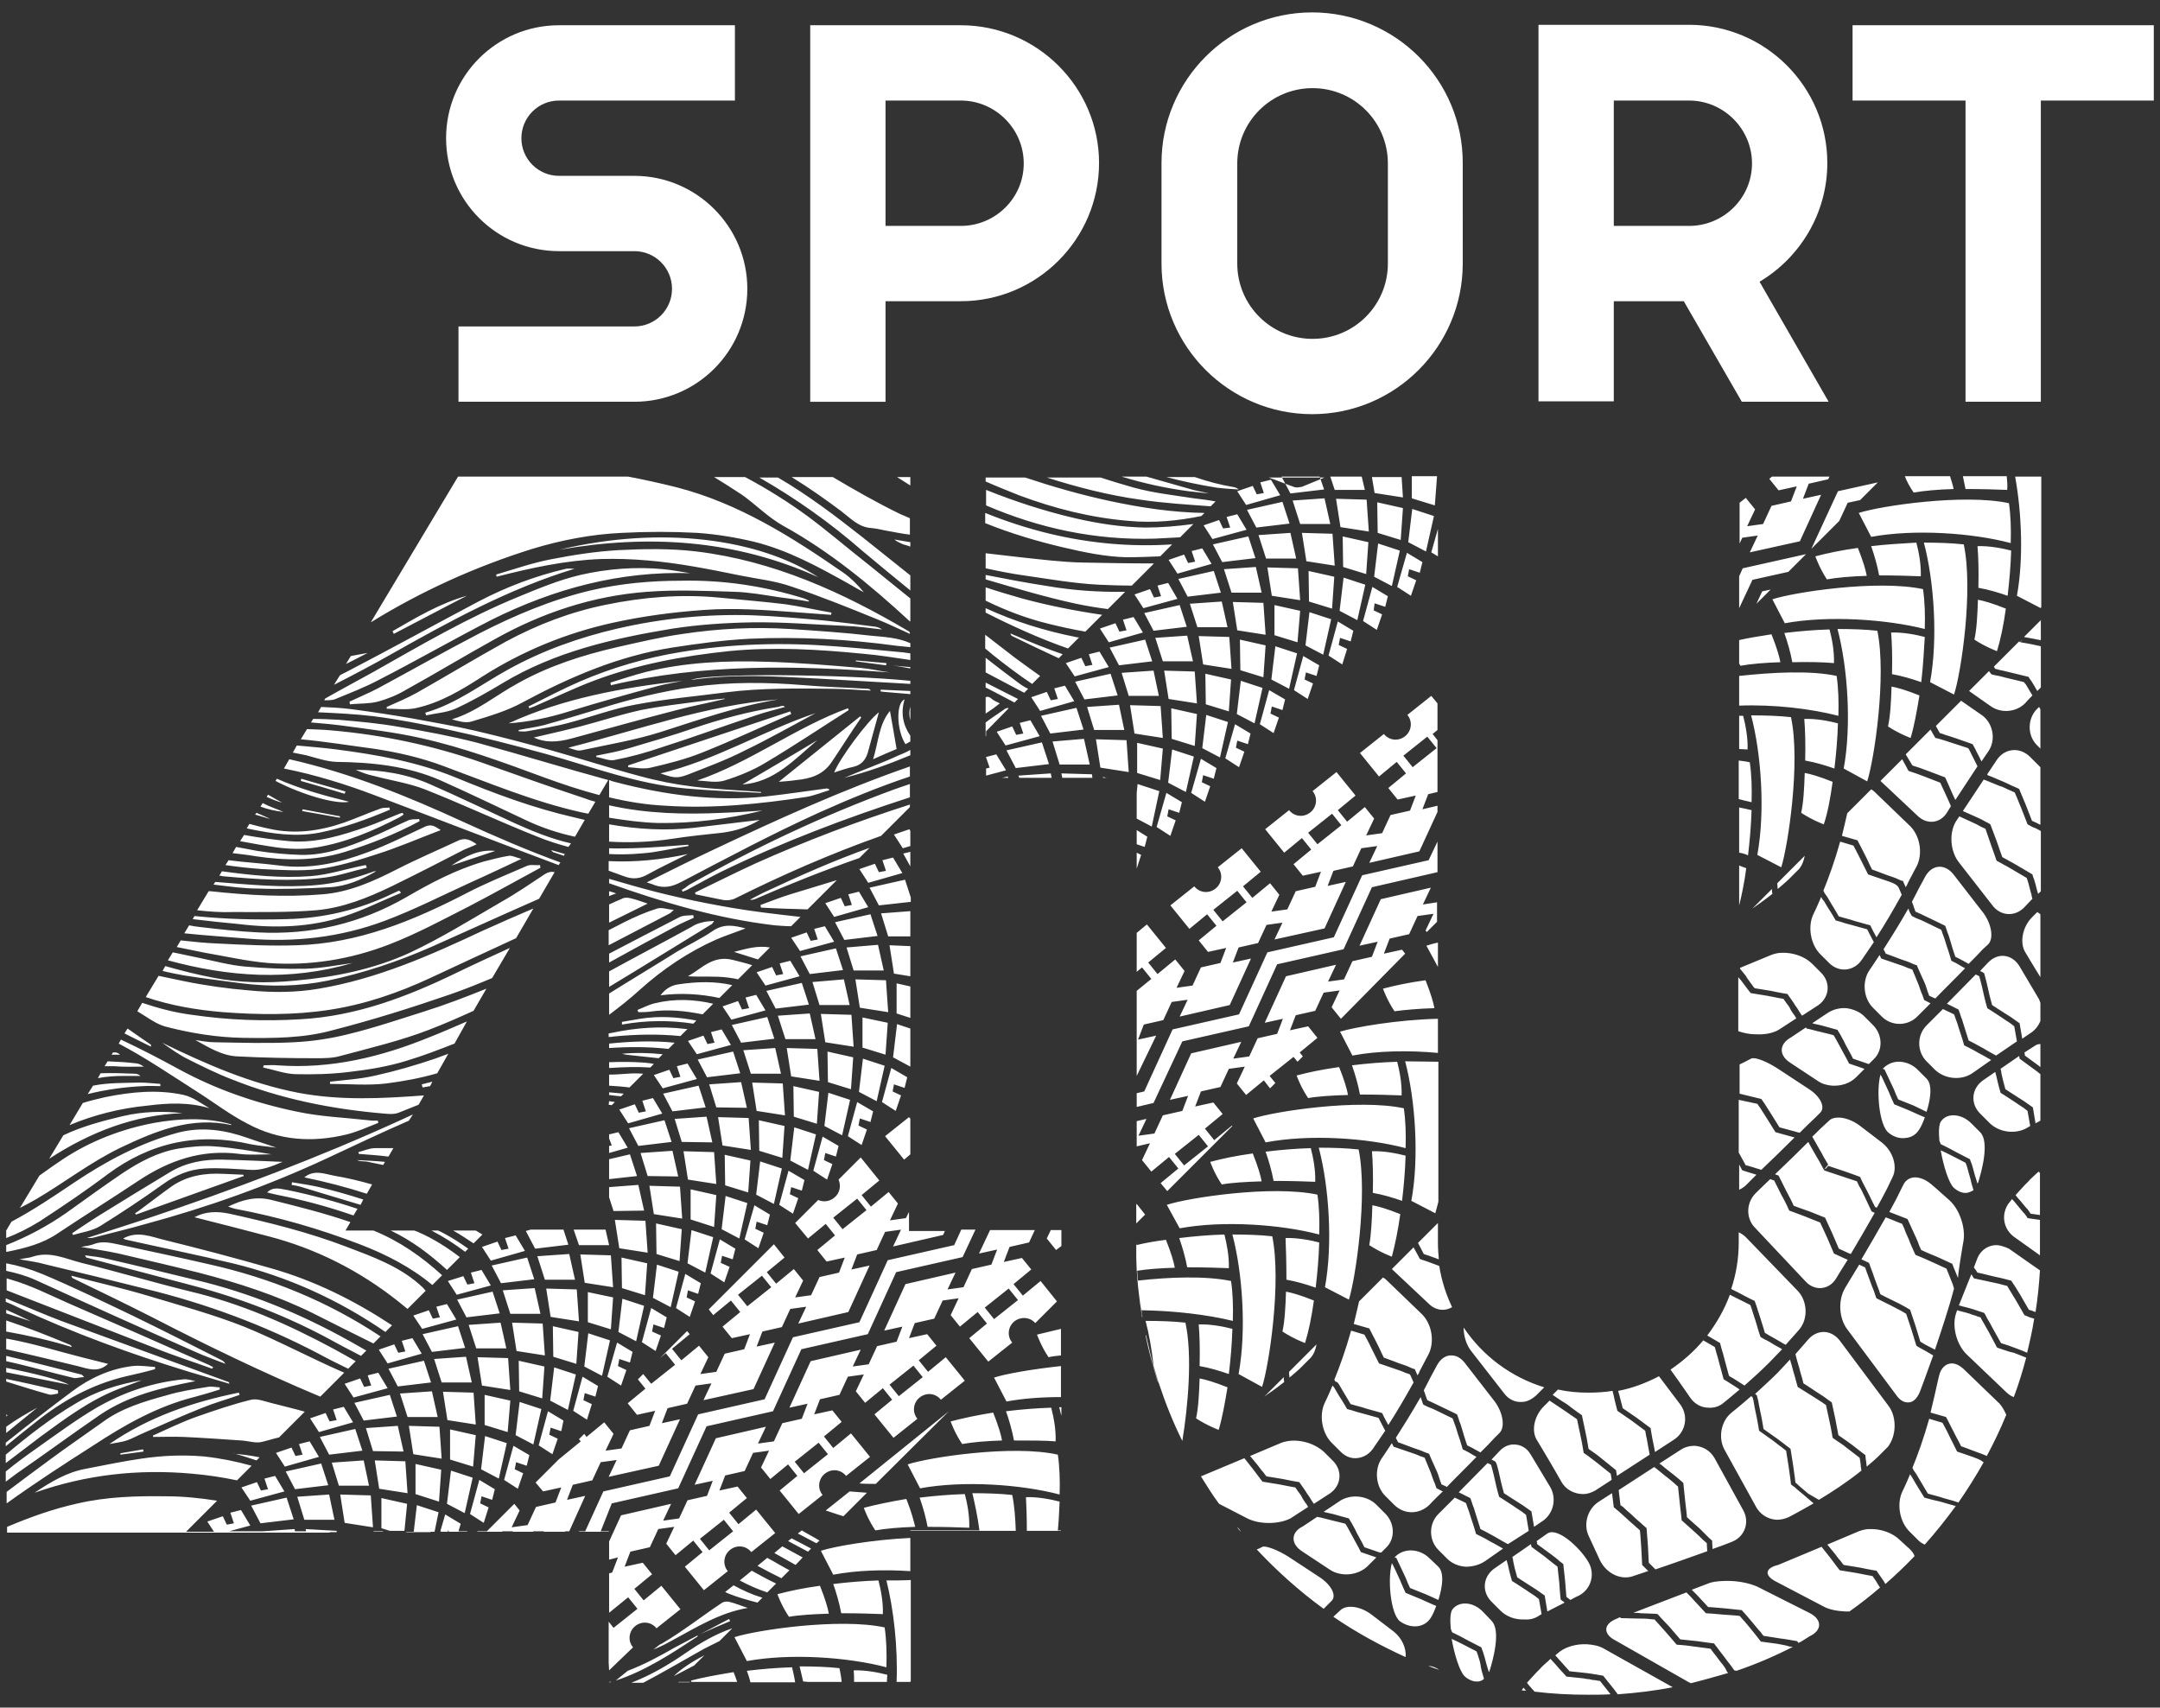 <?xml version="1.0" encoding="utf-8"?>
<!-- Generator: Adobe Illustrator 22.0.1, SVG Export Plug-In . SVG Version: 6.00 Build 0)  -->
<svg version="1.1" baseProfile="tiny" id="Layer_1" xmlns="http://www.w3.org/2000/svg" xmlns:xlink="http://www.w3.org/1999/xlink"
	 x="0px" y="0px" viewBox="0 0 487.6 385.5" xml:space="preserve">
<rect x="0" y="0" width="487.6" height="385.5" fill="#333333" stroke="none"/>
<g>
	<g>
		<path fill="#FFFFFF" d="M216.9,5.7L216.9,5.7L216.9,5.7h-34v85h17V68h17l0,0v0c17.2,0,31.2-14,31.2-31.2
			C248.1,19.7,234.1,5.7,216.9,5.7 M216.9,51L216.9,51L216.9,51h-17V22.7h17l0,0v0c7.8,0,14.2,6.4,14.2,14.2S224.7,51,216.9,51
			 M168.7,65.2c0,14.1-11.4,25.5-25.5,25.5v0l0,0h-39.7v-17h39.7l0,0v0c4.7,0,8.5-3.8,8.5-8.5s-3.8-8.5-8.5-8.5v0l0,0h-17
			c-14.1,0-25.5-11.4-25.5-25.5c0-14.1,11.4-25.5,25.5-25.5v0h39.7v17h-39.7c-4.7,0-8.5,3.8-8.5,8.5c0,4.7,3.8,8.5,8.5,8.5h17l0,0v0
			C157.2,39.7,168.7,51.1,168.7,65.2 M486.2,22.7h-25.5v68h-17v-68h-25.5v-17h68V22.7z M296.2,2.8c-18.8,0-34,15.3-34,34h0l0,0v22.7
			l0,0h0c0,18.8,15.3,34,34,34c18.8,0,34-15.3,34-34h0l0,0V36.9l0,0h0C330.3,18.1,315,2.8,296.2,2.8 M313.3,59.5L313.3,59.5
			c0,9.4-7.6,17-17,17s-17-7.6-17-17h0l0,0V36.9l0,0h0c0-9.4,7.6-17,17-17c9.4,0,17,7.6,17,17h0l0,0L313.3,59.5L313.3,59.5z
			 M412.8,90.7l-15.6-27.1c9.1-5.4,15.3-15.4,15.3-26.8c0-17.2-14-31.2-31.2-31.2v0l0,0h-34v85h17V68l0,0h15.8l13.1,22.7H412.8z
			 M381.3,51L381.3,51l-17,0l0,0V22.7l0,0h17l0,0v0c7.8,0,14.2,6.4,14.2,14.2S389.1,51,381.3,51L381.3,51z"/>
		<path fill="#FFFFFF" d="M292.3,110c-2-0.7-3.9-1.5-5.9-2.2h12.6c-1.7,0.7-3.4,1.4-5.1,2.1C293.4,110,292.8,110.1,292.3,110
			 M274.7,110.1c1.6,0.2,3.3,0.3,4.9,0.4c-0.3-0.3-0.6-0.4-0.9-0.5c-3.1-0.5-6.1-1.3-9-2.3h-6.4
			C267.1,108.7,270.9,109.5,274.7,110.1 M268.3,110.9c1.5,0.2,3.1,0.3,4.6,0.5c-1.5-0.4-3.1-0.6-4.6-1.1c-3.2-0.9-6.4-1.8-9.5-2.7
			h-5.6C258.1,109.1,263.1,110.2,268.3,110.9 M269.5,112.5c-4.5-0.7-9.1-1.2-13.5-2.4c-2.5-0.7-5.1-1.5-7.6-2.3h-12.1
			c6.9,2.2,13.9,4,21.1,5c5.3,0.8,10.6,1.1,15.9,1.5l1.1-1.1C272.8,112.9,271.2,112.7,269.5,112.5 M229.5,143.6
			c-0.5-0.2-1-0.4-1.4-0.6c0.1,0.4,0.2,0.5,0.4,0.6c3.5,1.7,7,3.4,10.5,5l0.9-0.9C236.4,146.5,232.9,145.1,229.5,143.6 M79.2,148.1
			l-1.1,1.8c1.6-0.8,3.2-1.6,4.9-2.5C81.7,147.6,80.5,147.9,79.2,148.1 M244.4,127c-4.7-0.1-9.4-0.7-14.1-1.2
			c-2.6-0.3-5.2-0.6-7.8-0.9v3.4c2.8,0.6,5.7,1.2,8.6,1.6c5.6,0.8,11.2,1.8,16.9,2.1c2.5,0.1,5,0.2,7.5,0.2l5-5
			C255.1,127.2,249.8,127.1,244.4,127 M205.5,123.4v-1c-1.2-0.2-2.4-0.4-3.6-0.6c0.6,0.5,1.3,0.8,2,1.1
			C204.4,123,204.9,123.2,205.5,123.4 M129.7,128.4c-0.7,0-1.3-0.1-1.9,0c-6.9,1.6-13.5,4.1-19.8,7.4c-10,5.3-20,10.8-30,16
			c-0.4,0.2-0.9,0.4-1.3,0.7l-1.3,2.1c4.3-2.2,8.7-4.5,12.9-6.9C101.6,140.2,114.9,132.9,129.7,128.4 M236.4,132.3
			c-4.6-0.7-9.3-1.6-13.9-2.5v1c6.8,2,13.5,4,20.4,5.5c2.4,0.5,4.8,0.9,7.2,1.2l3.9-3.9C248.1,133.7,242.2,133.3,236.4,132.3
			 M258.5,119.1c-5.4-0.1-10.6-0.9-15.8-2.1c-6.9-1.6-13.6-3.8-20.1-6.4v3.5c12.1,5.2,24.7,7.9,38.1,7.5c1.9-0.1,3.8-0.2,5.7-0.3
			l3-3C265.7,118.8,262.1,119.1,258.5,119.1 M229.7,154c-2.4-1.8-4.8-3.6-7.2-5.5v3.3c2.9,1.5,5.8,3.1,8.7,4.6l0.9-0.9
			C231.2,155.1,230.5,154.6,229.7,154 M176.8,118.7c10.5,5.8,19.6,13.3,28.4,21.4c0.1,0.1,0.2,0.2,0.3,0.2v-5.2
			c-3.1-2.5-6.3-5.1-9.4-7.6c-4.6-3.6-9-7.4-13.7-10.9c-4.5-3.3-9.3-6.3-14.2-8.9h-7c2.1,1.3,4.2,2.6,6.3,4
			C170.6,113.9,173.4,116.8,176.8,118.7 M55.9,253.7c7.1,3.8,14.6,4.3,22.4,2.4c2.4-0.6,4.8-1.7,7.1-2.6c0-0.2-0.1-0.3-0.1-0.5
			c-0.7,0-1.5,0-2.2-0.1c-5.3-0.6-10.7-0.8-15.9-1.9c-9.3-1.9-18.3-5-26.6-9.5c-4.4-2.4-8.8-4.7-13.3-6.8l-0.5,0.9
			c6.1,3.2,11.8,7.1,17.6,10.8C48.2,248.8,51.8,251.6,55.9,253.7 M86.8,207.9c6.7-2.5,13.1-5.8,19.7-8.8c3.6-1.6,7.1-3.3,11.2-5.2
			c-1.2-0.3-2.1-0.8-2.8-0.7c-1.9,0.3-3.8,0.8-5.7,1.3c-6.2,1.8-11.9,4.8-17.4,8c-10.4,6-21.5,8.6-33.5,8c-4.3-0.2-8.7-0.7-13-1.2
			c-0.9-0.1-1.7-0.2-2.6-0.4l-1.1,1.8c4.8,0.5,9.5,0.8,14.3,1.2C66.5,212.8,76.9,211.6,86.8,207.9 M47.3,250.2
			c-1.9-1.1-3.7-2.5-5.8-3c-5.9-1.3-11.9-0.7-17.8,0.5c-1.7,0.4-3.4,0.8-5,1.3l-3,5c5.5-2.3,11.4-3.8,17.6-4.4
			C38,249,42.7,248.8,47.3,250.2 M205.5,107.7h-3c1,0.6,2,1.3,3,1.9V107.7z M237,120.5c-5-1.2-9.9-2.8-14.6-4.7v2.3
			c5.7,2.3,11.7,4.1,17.7,5.5c4.7,1.1,9.5,2.1,14.2,2.2c2.5,0,5.1-0.1,7.6-0.2l2.7-2.7C255.4,123.5,246.2,122.7,237,120.5
			 M205.5,133.3v-3.4c-3.6-2.9-7.3-5.8-10.9-8.7c-6.1-4.8-12.3-9.5-19-13.4h-4.2c8.2,4.7,16,10.2,23.2,16.5
			C198.2,127.3,201.8,130.3,205.5,133.3 M229,148.4c-2.2-1.7-4.4-3.4-6.6-5.1v3.1c0.6,0.5,1.2,1,1.8,1.5c2.9,2.3,5.8,4.5,8.8,6.5
			l1.8-1.8C233,151.3,231,149.9,229,148.4 M43.8,315.4c1.9-0.5,3.9-1.1,5.8-1.7c0-0.2,0-0.3,0-0.5c-0.9,0-1.8-0.3-2.7-0.1
			c-3.1,0.5-6.3,1-9.3,1.9c-5.1,1.4-10.2,2.9-14.5,6.1c-3.9,2.8-7.9,5.5-11.8,8.4c-3.3,2.4-6.6,4.9-9.8,7.3v2.6
			c6.4-4.6,13-8.9,19.6-13.1C28.1,321.7,35.5,317.5,43.8,315.4 M250.5,113.1c-6.5-1.4-12.8-3.2-19.1-5.3h-8.9v0.9
			c2.5,1.1,5,2.1,7.5,3.1c8,3,16.3,5.1,24.9,5.8c5.5,0.5,10.9,0,16.3-1.1l0.7-0.7C264.7,115.7,257.5,114.6,250.5,113.1 M196.6,119.2
			c1.4,0.1,2.7,0.5,4,0.7c1.6,0.3,3.2,0.6,4.8,0.8v-3.7c-0.8-0.4-1.7-0.7-2.5-1.1c-5.1-2.5-10-5.3-14.9-8.2h-9.3
			c3.9,2.4,7.6,5,11.2,7.7C192,117,193.8,119,196.6,119.2 M27.6,252c-4.6,1.1-9.1,2.3-13.3,4.3l-3.2,5.3c9.2-6,19.2-9.9,30.1-10.3
			C36.9,250.8,32.2,250.9,27.6,252 M34,235.8c-0.7-0.5-1.5-1-2.2-1.5c-1-0.7-2-1.4-3-2.1l-0.7,1.1c2,1,4,2,6,3
			C34.1,236,34.1,235.9,34,235.8 M28.1,242.9c1.2,0,2.4,0,3.6,0c-0.4-0.4-0.9-0.5-1.3-0.5c-2.6-0.1-5.1-0.2-7.7-0.1l-0.6,1.1
			C24.1,243,26.1,242.9,28.1,242.9 M22.6,319.4c6.5-4.4,13.9-6.1,21.5-7.6c-0.9-0.2-1.8-0.5-2.7-0.4c-7,0.7-13.5,2.9-19.6,6.4
			c-4.6,2.7-8.9,5.9-13.3,9c-2.4,1.7-4.9,3.5-7.2,5.4v2.3c0.8-0.6,1.6-1.2,2.4-1.8C10.1,328.3,16.3,323.7,22.6,319.4 M36.2,245.2
			c0-0.2,0-0.3,0-0.5c-1.5-0.1-3-0.3-4.6-0.3c-3.5,0.1-7.2,0-10.6,0.7l-1.2,1.9c4-1,8.2-1.6,12.5-1.8
			C33.6,245.1,34.9,245.2,36.2,245.2 M15.8,303.6c-4.8-2-9.6-3.9-14.4-5.5v2.5c5,0.9,9.9,2,14.8,3.5C16.1,303.8,16,303.7,15.8,303.6
			 M44.1,305.2c2.2,1,4.5,1.8,6.8,2.7c-0.3-0.5-0.6-0.7-1-0.9c-6.7-3.4-13.4-6.8-20.2-10.1c-6.7-3.2-13.3-6.4-20.2-9.3
			c-2.7-1.1-5.4-1.9-8.1-2.4v1.7c2.3,0.5,4.5,1.1,6.7,2.1C20.1,294.5,32.1,299.9,44.1,305.2 M24.4,307.9c-2-0.5-4-1-6-1.5
			c-5.5-1.4-10.9-3.1-16.4-4.1c-0.2,0-0.4-0.1-0.6-0.1v2.4c5.4,1.2,10.7,2.5,16.1,3.8C19.9,309,22.1,310,24.4,307.9 M26.7,313.6
			c1.8-0.7,3.5-1.3,5.3-2c-5.3,0.9-10.4,2.5-15,5.3c-5.6,3.3-10.7,7.3-15.7,11.5v1.9c2.6-2,5.3-4,7.9-6
			C14.8,320.2,20.3,316.1,26.7,313.6 M42.7,309.7c3,0.9,6.1,1.8,9.1,2.7c-0.1-0.4-0.3-0.5-0.5-0.5c-12.5-4.6-25-9.1-37.5-13.7
			c-4.2-1.6-8.3-3.4-12.5-5.1v0.8c1,0.4,1.9,0.8,2.9,1.3C16.7,301,29.6,305.7,42.7,309.7 M32.5,240.8c-0.4-0.2-0.9-0.6-1.5-0.7
			c-2.2-0.3-4.5-0.4-6.7-0.5l-0.7,1.1c0.7,0,1.4,0,2.1,0C28,240.9,30.3,240.8,32.5,240.8 M19,310.9c-0.4-0.4-0.5-0.6-0.7-0.6
			c-5.6-1.4-11.3-2.9-16.9-4.2v1.2c5.1,1.1,10.2,2.6,15.3,3.8C17.3,311.2,18,310.9,19,310.9 M1.4,295.7v0.8c1.9,0.6,3.7,1.2,5.6,1.8
			C5.1,297.4,3.3,296.5,1.4,295.7 M26.2,237.6c-0.2,0-0.5,0-0.7,0l-0.3,0.5c0.6,0,1.3,0,1.9,0C26.8,237.8,26.5,237.7,26.2,237.6
			 M1.5,319.2C1.4,319.3,1.4,319.3,1.5,319.2l-0.1,0.6c0.1-0.1,0.2-0.2,0.3-0.2C1.6,319.5,1.5,319.3,1.5,319.2 M140.4,120.3
			c5.7-0.3,11.4-0.3,17,0c4.3,0.3,8.6,1,12.8,2c7.7,1.9,14.6,5.7,21.4,9.5c1.1,0.6,2.2,1.3,3.4,1.9c-1.4-1.7-2.9-3.2-4.6-4.4
			c-11.7-8.1-23.7-15.7-37.7-19.3c-3.6-0.9-7.2-1.7-10.9-2.4h-38.4l-19.7,32.9c11.5-7.1,23.7-12.6,36.5-16.6
			C126.8,121.9,133.6,120.6,140.4,120.3 M195.7,337c-1.3-0.1-2.6-0.2-3.9-0.3l-5.4,4.3c1.3,0.4,2.6,0.9,4,1.3L195.7,337z
			 M214.2,318.6L194,334.9c1.2,0.1,2.5,0.1,3.7,0.1L214.2,318.6z M178.4,201.9c-2.3,0.7-4.5,1.6-6.7,2.4c0,0.2,0,0.4,0.1,0.6
			c3.5,0.2,7,0.3,10.5,0.4l6.6-6.6C185.4,199.8,181.9,200.8,178.4,201.9 M137.5,202.3c0.5-0.2,1-0.4,1.6-0.6
			c-0.6-0.2-1.1-0.4-1.6-0.5V202.3z M74.2,228c8-1.2,15.6-3.8,22.9-7.2c6.4-3,12.9-6,19.4-9l3.9-6.7c-3.8,1.6-7.6,3.3-11.4,5
			C97.1,215.7,85.1,221,72,223.2c-5.2,0.9-10.5,0.9-15.7,0.4c-4.9-0.4-9.9-1.1-14.8-2.1c-1.9-0.4-3.8-0.8-5.7-1.2l-2.9,4.8
			c5.6,1.9,11.4,2.9,17.4,3.4C58.3,229.1,66.3,229.2,74.2,228 M140.4,237.9c0.3,0.1,0.6,0.1,0.9,0.2c2.4,0.3,4.9,0.5,7.4,0.8
			l0.9-0.9C146.6,237.7,143.5,237.6,140.4,237.9 M141.6,242.4c-1.4,0.1-2.7,0.2-4.1,0.2v2.5c1.6,0.1,3.1,0.2,4.6,0.4l3.1-3.1
			C144,242.3,142.8,242.3,141.6,242.4 M205.5,181.6c-11.9,3.8-23.5,8.2-34.9,13.3c-4.6,2.1-9.1,4.4-13.7,6.6c0,0.1,0.1,0.3,0.1,0.4
			c2.1,0.4,4.2,0.9,6.4,1.3c0.8,0.1,1.7,0,2.4-0.3c10.8-5.4,21.8-10.2,33.1-14.2l6.5-6.5V181.6z M137.5,248.6
			C137.5,248.6,137.5,248.6,137.5,248.6l-0.1,0.8c0.2,0,0.4,0.1,0.7,0.1l0.7-0.7C138.4,248.7,138,248.7,137.5,248.6 M140.4,202.9
			c-1,0.4-2,0.9-2.9,1.3v4.1c2.9-1.4,5.8-2.9,8.7-4.3c-1.2-0.4-2.5-0.9-3.8-1.2C141.7,202.6,140.9,202.6,140.4,202.9 M37.9,231.9
			c5.5,1.4,11.2,2.3,16.9,2.4c6.8,0.1,13.7,0.1,20.2-1.7c9-2.3,17.9-5.1,26.6-8.1c3.2-1.1,6.4-2.4,9.5-3.7l4-6.8
			c-3.9,1.8-7.9,3.6-11.8,5.5c-11.3,5.5-22.8,9.9-35.4,10.6c-8.3,0.5-16.4,0.2-24.6-1c-3.9-0.5-7.6-1.5-11.2-2.7l-1.1,1.9
			c0.5,0.3,1.1,0.7,1.6,1C34.3,230.4,36,231.5,37.9,231.9 M55.1,299.5c-7.1-2.8-14.5-4.8-21.8-7c-5.7-1.7-11.5-3-17.2-4.5
			c0.1,0.4,0.2,0.5,0.4,0.6c6,2.9,12,5.8,17.9,8.8c12.4,6.4,25,12.5,37.9,17.9l5.4-5.4C70.1,306.6,62.7,302.6,55.1,299.5 M205.5,173
			c-15.3,5.3-30,12-44.6,18.9c-4.9,2.3-9.7,4.7-14.9,7.3c0.8,0.3,1.3,0.4,1.7,0.6c2.2,0.8,4,0.4,6.1-0.7
			c10.3-5.4,20.6-10.9,31.2-15.7c6.7-3,13.5-5.8,20.4-8.1V173z M145.5,239.9c-2.7-0.2-5.4-0.2-8-0.1v1.3c0.1,0,0.2,0,0.3,0
			c3-0.2,6-0.3,9-0.1l0.8-0.8C146.8,240,146.1,240,145.5,239.9 M93.2,251.6c-0.9,0.4-1.7,0.8-2.6,1.2C72,261.3,52.9,268.5,33.5,275
			c-4.5,1.5-9,2.9-13.9,4.5c0.8,0,1.2,0,1.5-0.1c3.8-1,7.7-1.9,11.5-3c14.1-3.8,27.9-8.7,41.2-14.9c6.2-2.9,12.3-5.8,18.5-8.5
			L93.2,251.6z M242.8,143.8c-7-1.4-13.8-3.5-20.3-6.5v1c6.1,3.1,12.3,5.9,18.6,8.1l2.5-2.5C243.3,143.9,243.1,143.9,242.8,143.8
			 M230.7,135.1c-2.8-0.8-5.5-1.6-8.2-2.5v3c4.5,2.2,9.2,4,14.1,5.2c2.8,0.7,5.6,1.3,8.4,1.8l3.8-3.8
			C242.7,137.9,236.6,136.7,230.7,135.1 M87.7,261.1l1.1-1.9c-1.4,0-2.7,0-4.1,0c-1.3,0-2.6,0.6-3.8,0.9c0,0.1,0.1,0.3,0.1,0.4
			c2.2,0.2,4.4,0.3,6.6,0.6C87.6,261,87.7,261.1,87.7,261.1 M109.8,223.2c-4.7,1.9-9.4,3.7-14.2,5.2c-5.7,1.8-11.3,3.7-17.1,5.1
			c-4,1-8.1,1.6-12.2,1.8c-5.9,0.3-11.9,0.1-17.8,0c-1.5,0-3-0.3-4.4-0.5c3.1,1.7,6.1,3.6,9.7,3.7c5.8,0.3,11.7,0.4,17.5,0.4
			c1.8,0,3.8,0,5.5-0.5c6.7-1.8,13.5-3.4,20-5.9c3.4-1.3,6.8-2.8,10.1-4.3L109.8,223.2z M148.4,205.1c-2.6,0.8-5.1,1.9-7.5,3.1
			c-1.2,0.6-2.3,1.2-3.5,1.8v3.4c4.6-2.4,9.2-4.8,13.8-7.2c0.2-0.1,0.4-0.3,0.9-0.8C150.6,205.3,149.4,204.8,148.4,205.1
			 M107.4,277.8h-5.1c1.6,0.9,3.1,1.9,4.6,2.9l2-2C108.4,278.4,107.9,278.1,107.4,277.8 M84,267.4c-2.8-0.8-5.7-1.5-8.7-2
			c-2.1-0.4-4.4-1.4-6.6,0.4c4.8,1,9.5,2.2,14.1,3.7L84,267.4z M71.3,205.5c6-0.5,11.7-2.8,17.1-5.4c5.5-2.7,11-5.5,16.4-8.3
			c0.9-0.4,1.8-0.7,2.8-1.2c-1.4-1-2.5-1.5-4-0.9c-4.7,2.2-9.4,4.2-14.1,6.6c-5.3,2.7-10.6,5.1-16.7,5.6c-8.5,0.7-16.9,0.2-25.3-0.7
			c-0.1,0-0.3,0-0.4,0l-2.6,4.3c2.7,0.3,5.4,0.5,8.1,0.4C59,205.9,65.2,206,71.3,205.5 M93.7,159.9c5.7-1.2,10.6-4.2,15.4-7.3
			c9-5.7,18.8-9.7,29.2-12c6.8-1.5,13.6-2.4,20.6-2.9c6.9-0.5,13.7,0,20.5,0.5c2.7,0.2,5.5,0.4,8.2,0.6c0-0.2,0.1-0.3,0.1-0.5
			c-3.5-0.6-7-1.4-10.5-1.9c-5-0.6-10-1-15-1.5c-8.5-0.8-17-0.1-25.3,1.6c-8,1.6-15.6,4.5-22.8,8.4c-6.7,3.7-13.3,7.7-20,11.5
			c-2.2,1.2-4.5,2.2-6.8,3.2c0,0.1,0,0.3,0,0.4C89.4,160,91.7,160.3,93.7,159.9 M137.5,184.6c3.7,0.6,7.4,1.1,11.1,1.2
			c7.9,0.1,15.7-0.9,23.5-2.8c-3,0.2-6,0.4-9,0.5c-8.6,0.4-17.2,0.2-25.6-1.7V184.6z M100,172.9c10.3,3.8,20.5,8.1,31.3,10.5
			c0.5,0.1,1,0.2,1.5,0.3l1.6-2.7c-0.7-0.2-1.5-0.4-2.2-0.7c-7.9-2.6-15.7-5.4-23.6-8.2c-10.9-3.8-22.2-6.2-33.7-7.2
			c-1.9-0.2-3.8-0.2-5.6-0.3l-1.4,2.3c5.5,0.5,10.9,1.4,16.3,2.1C89.6,169.8,94.9,171,100,172.9 M137.5,250.6v0.8c0,0,0,0,0,0
			L137.5,250.6C137.5,250.6,137.5,250.6,137.5,250.6 M86.9,262.3c-2.1-0.2-4.2-0.3-6.3-0.4c0.8,0.4,1.7,0.2,2.5,0.4
			c1.1,0.2,2.3,0.5,3.4,0.7L86.9,262.3z M94.6,289.9c-4.7-4.1-10.5-6.2-16.3-8.4c-8.6-3.3-17.5-5.5-26.5-7.5
			c-2.9-0.6-5.5-0.5-7.9,0.8c5.5,1.4,11.1,2.8,16.7,4.3c10.8,2.8,20.6,7.8,29.3,14.7c0.7,0.6,1.4,1.1,2.1,1.7l4.1-4.1
			C95.7,290.9,95.2,290.4,94.6,289.9 M84.3,277.8h-6.3l1.1-1.9c-5.8-2-11.8-3.5-17.8-5c-3.6-0.9-6.7,0-9.8,1.5
			c0.6,0.2,1.1,0.4,1.6,0.5c9.6,1.8,19,4.5,28.1,8c6,2.3,11.6,5.2,16.4,9.2l2.2-2.2C95.2,283.7,90.2,280.2,84.3,277.8 M137.5,274.2
			C137.5,274.1,137.5,274.1,137.5,274.2l0,3.5h0V274.2z M60.5,217.4c9.4,0.7,18.6-0.8,27.4-4.2c6.2-2.4,12.1-5.6,18-8.6
			c5.4-2.8,10.7-5.8,16.1-8.7c0-0.2-0.1-0.4-0.1-0.6c-1,0.1-2.1-0.2-3,0.2c-4.6,2-9.3,3.9-13.7,6.2c-12,6.2-24.4,11.3-38.2,11.7
			c-6,0.2-12-0.1-18-0.4c-2.7-0.1-5.5-0.4-8.2-0.7l-0.9,1.5c2.1,0.4,4.3,0.9,6.4,1.3C51,215.9,55.7,217,60.5,217.4 M205.5,145.2
			c-2.9-1.3-6-1.4-9-1.7c-6-0.7-12.1-1.1-18.2-1.5c-8.1-0.5-16.1-0.1-24.1,1.1c-5,0.7-10,1.9-14.9,3c-7.8,1.8-15.3,4.2-22.3,8.1
			c-5,2.7-9.4,6.5-15,8.2c1.5,0.4,3.1,0.9,4.4,0.5c4-1.2,8.1-2.4,11.7-4.4c10.6-5.7,21.6-10.4,33.6-12.3c5.8-0.9,11.7-1.7,17.5-2
			c11.1-0.5,22.3,0.1,33.3,1.6c1,0.1,2,0.2,3,0.3V145.2z M75.9,172c8.1,0.1,16.1,0.9,23.6,4.2c6.5,2.9,12.9,6,19.3,9
			c3.6,1.7,7.3,2.9,11,3.7l2.2-3.8c-0.8-0.2-1.7-0.4-2.5-0.6c-9.2-2.1-18-5.4-26.7-9c-8.6-3.5-17.6-5.1-26.8-6.3c-3-0.4-6-0.6-9-0.9
			l-0.9,1.6c1,0.2,2,0.4,3,0.6C71.4,171.1,73.6,171.9,75.9,172 M137.5,190c4.6,0.3,9.3,0.1,14-0.6c3.8-0.6,7.7-1,11.5-1.4
			c3.1-0.4,5.9-1.3,8.5-2.9c-5,0.6-10,1.2-15,1.8c-6.4,0.7-12.7,0.3-19-0.8V190z M153.9,200.9c0.1,0.1,0.1,0.3,0.2,0.4
			c0.3-0.1,0.7-0.3,1-0.4c2.6-1.4,5.1-2.8,7.7-4.1c13.8-6.7,28.1-12.1,42.6-16.8v-3c-1.2,0.4-2.4,0.8-3.5,1.2
			c-16.1,5.9-31.5,13.2-46.4,21.6C155,200.2,154.5,200.6,153.9,200.9 M139.1,176.6c-0.5-0.1-1.1-0.3-1.6-0.5v3.9
			c4.2,1,8.4,1.7,12.8,1.9c10.7,0.7,21.3-0.4,31.8-2c1.7-0.3,3.4-1,5.1-1.5c0-0.1-0.1-0.2-0.1-0.3c-0.2,0-0.3-0.1-0.5-0.1
			c-4.6,0.6-9.1,1.3-13.7,1.8C161.4,181,150.2,179.5,139.1,176.6 M94.9,166.6c9.5,2.1,18.7,5.5,27.9,8.9c4.1,1.5,8.3,2.9,12.5,4
			l2-3.4c-9.9-2.7-19.6-5.7-29.5-8.4c-5.8-1.5-11.7-2.6-17.7-3.6c-4.5-0.8-9-1.2-13.6-1.6c-1.9-0.1-3.9-0.2-5.8-0.2l-0.5,0.8
			c2.4,0.2,4.7,0.4,7,0.7C83.1,164.6,89.1,165.3,94.9,166.6 M126.1,195.3l0.4-0.6c-7.4-2.7-14.6-5.8-21.8-9.1
			c-12.8-5.9-25.7-11.1-39.4-14.2l-1.2,2.1c7,1.4,13.8,3.5,20.4,6C98.3,184.7,112.2,190.1,126.1,195.3 M164.9,204.9
			c-7.5-1.3-14.9-2.9-22.2-5c-1.8-0.5-3.5-1-5.2-1.5v1c12.1,4.3,24.5,8,37.4,9.5c1.3,0.1,2.5,0.2,3.7,0.2l2.1-2.1
			C175.4,206.4,170.1,205.8,164.9,204.9 M101.2,237.9c-1,0.4-2,0.7-3,1.1c-4.4,1.5-8.9,2.8-13.4,3.8c-3.4,0.8-6.9,1-10.3,1.4
			c0,0.2,0,0.3,0,0.5c4.2,0,8.5,0.4,12.7-0.1c3.9-0.5,7.7-1.2,11.5-2.3L101.2,237.9z M156.2,209.2c-6.2,3.4-12.5,6.7-18.7,10.1v3.5
			c7.8-4.7,15.5-9.5,23.2-14.2c0.1-0.1,0.2-0.2,0.5-0.7c-1.1,0.1-1.8,0.1-2.5,0.3C157.8,208.4,156.9,208.7,156.2,209.2 M94.3,278.1
			c-0.3-0.1-0.5-0.2-0.8-0.3h-5.3c4.8,2.3,8.9,5.4,12.7,8.9l2.9-2.9C100.9,281.6,97.8,279.6,94.3,278.1 M60.3,269.2
			c1.5,0.4,3,0.7,4.5,1c5.1,1.1,10.1,2.5,15,4.2l0.9-1.5c-5.1-1.7-10.3-3.1-15.6-4.2C63.6,268.5,61.8,267.7,60.3,269.2 M133.3,133.3
			c-8.8,2.1-17.1,5.6-25.1,9.7c-7.7,4-15.3,8.3-22.9,12.4c-2.1,1.1-4.3,2-6.4,3c0,0.2,0.1,0.4,0.1,0.6c2.1-0.2,4.3-0.1,6.3-0.6
			c2.2-0.6,4.4-1.5,6.4-2.7c6.7-3.7,13.3-7.7,20-11.4c10.7-6,22.2-9.8,34.4-10.7c6.5-0.5,13.2-0.2,19.7,0c3.3,0.1,6.6,0.7,9.9,1.2
			c2.3,0.3,4.6,0.6,6.9,1c0-0.1,0-0.1,0-0.2c-0.4-0.2-0.8-0.4-1.1-0.5c-9-2.8-18.2-4.2-27.7-4C147,131.1,140.1,131.7,133.3,133.3
			 M153.3,207.1c-5.3,2.7-10.6,5.5-15.8,8.2v2c4.9-2.7,9.8-5.4,14.7-8c1.4-0.8,2.9-1.4,4.4-2.1c0-0.2-0.1-0.4-0.1-0.6
			C155.4,206.7,154.2,206.6,153.3,207.1 M105.4,230.6c-2.8,1.2-5.5,2.4-8.3,3.5c-11,4.5-22.4,7.3-34.5,6.4c-1-0.1-2.1,0-3.1,0
			c0,0.2-0.1,0.3-0.1,0.5c2.4,0.5,4.8,1.4,7.2,1.5c4.1,0.1,8.2,0,12.2-0.5c4.3-0.5,8.7-1.2,12.9-2.5c3.7-1.1,7.3-2.5,10.9-3.9
			L105.4,230.6z M75.3,304.5c-10.4-5.6-21.1-10.3-32.6-13c-8.1-2-16.2-4.4-24.3-6.4c-3.6-0.9-7.1-2.7-11-1.4c-0.8,0.3-1.7,0.3-3,0.6
			c2.2,0.4,4,0.6,5.7,1.1c7.6,1.8,15.3,3.7,22.9,5.6c13.5,3.3,26.5,8.1,38.9,14.6c2.2,1.2,4.4,2.3,6.7,3.4l1.7-1.7
			C78.7,306.4,77,305.4,75.3,304.5 M61.1,316.7c-1.5-0.4-3.1-1-4.4-0.7c-4.1,1-8.2,2.4-12.2,3.8c-3.4,1.2-6.7,2.8-10,4.3
			c0,0.1,0.1,0.2,0.1,0.3c2.3,0,4.6-0.1,6.9,0c4.3,0.2,8.7,0.5,13,0.8c1.6,0.1,3.3,0.7,4.7,0.3c1.3-0.3,2.5-0.7,3.8-1l5.8-5.8
			C66.4,318,63.7,317.4,61.1,316.7 M137.5,224.3v4.8c2.4-1.8,4.8-3.7,7-5.7c5.1-4.6,10.9-8.5,17.2-11.3c2.1-0.9,4.3-1.6,6.6-2.5
			c-2.6-0.7-4.9-1.1-7.3,0.5c-2.6,1.8-5.4,3.1-8.1,4.7C147.8,218,142.6,221.1,137.5,224.3 M97.6,244.2c-0.8,0.2-1.6,0.4-2.4,0.6
			c0.1,0.2,0.1,0.5,0.2,0.7c0.6-0.1,1.1-0.2,1.7-0.3L97.6,244.2z M112,129.7c0,0.2,0.1,0.3,0.1,0.5c7.8-2,15.6-3.7,23.6-4
			c7-0.2,14,0.5,20.9,1.7c3.5,0.6,7,1.3,10.4,2c3.9,0.8,7.9,1.2,11.6,2.5c6.6,2.2,13,4.8,19.4,7.4c2.5,1,4.9,2.2,7.4,3.3
			c0-0.4-0.1-0.5-0.3-0.6c-14.9-8.8-30.5-15.9-47.9-18c-5.8-0.7-11.8-0.6-17.6-0.3c-5.2,0.3-10.3,1.1-15.4,2.1
			C120.1,127.1,116.1,128.5,112,129.7 M47.1,285.4c-6.5-1.5-13.1-2.9-19.6-4.3c-2.1-0.4-4.2-1.1-6.4-0.2c-0.8,0.3-1.7,0.4-2.8,0.6
			c3,0.5,5.7,0.9,8.5,1.5c6,1.4,12,2.8,18,4.3c8.9,2.3,17.6,5.1,25.9,9.2c4.5,2.3,9,4.5,13.6,6.8l1.6-1.6
			C74,293.8,61,288.5,47.1,285.4 M46,328.8c-4.8-0.4-9.4-0.2-14.1,0.5c-4.2,0.6-8.4,1.5-12.6,2.3c-4.3,0.8-7.9,3-11.5,5.4
			c11.6-4.1,23.4-5.4,35.6-4.3c3.4,0.3,6.8,0.8,10.1,1.5l3.3-3.3C53.2,329.9,49.7,329.2,46,328.8 M165.4,216.7
			c-4.5-1.1-6.9,1.9-10.1,3.7c3.1,0.2,6.1-0.1,9.1,0.3c0.7,0.1,1.5,0.2,2.2,0.4l3.2-3.2C168.3,217.4,166.9,217.1,165.4,216.7
			 M165.7,214.9c1.8,0.6,3.6,1.1,5.4,1.7l2.7-2.7C171,213.4,168.4,214.2,165.7,214.9 M27.2,259.1c8-3.8,16-7.1,25.1-5.1
			c-0.1-0.1-0.2-0.2-0.2-0.2c-5.7-1.6-11.6-1.3-17.3-0.3c-7.4,1.4-14.4,4.1-20.6,8.2c-1.8,1.2-3.5,2.4-5.3,3.7l-4.4,7.3
			c1.2-0.6,2.5-1.3,3.7-2C14.5,267,20.4,262.4,27.2,259.1 M24.3,265.1c9.7-7.2,20.4-9.5,32.2-6.8c1.9,0.4,3.9,0.5,5.9,0.8
			c-2.2-0.8-4.3-1.4-6.5-2.2c-5.1-1.8-10.3-2.6-15.7-1.2c-8.5,2.3-16.2,6.4-23.5,11.3c-4.6,3.1-9.2,6.2-14.1,8.8l-1.2,2v1.7
			c2.6-1,5.2-2.3,7.6-3.8C14.2,272.3,19.4,268.8,24.3,265.1 M102.8,160c3.7-1.7,7.2-3.7,10.7-5.8c11.8-7.1,25-10.1,38.4-12.3
			c5.9-0.9,11.9-1.3,17.9-1.4c7-0.1,14,0.5,21,0.8c2.8,0.1,5.5,0.5,8.3,0.8c-0.4-0.3-0.9-0.5-1.4-0.6c-3.8-0.5-7.7-1-11.5-1.4
			c-5.5-0.5-11-1-16.5-1.2c-10.2-0.3-20.3,0.7-30.3,3c-8.6,2-16.8,4.9-24.6,9.2c-6.2,3.4-11.8,7.8-18.8,9.8c0.1,0.2,0.1,0.4,0.2,0.6
			C98.4,161,100.7,160.9,102.8,160 M153,379.8h2.6c0.1,0,0.2-0.1,0.3-0.1h-2.6L153,379.8z M75.5,157.9c3.4-1.4,6.8-2.7,10-4.4
			c8.6-4.4,16.9-9.2,25.5-13.6c14.1-7,28.9-11,44.8-10.5c-2-0.3-4-0.7-6-0.9c-6.3-0.6-12.7-0.1-18.8,1.3c-4.7,1.1-9.3,3-13.9,4.9
			c-11.5,4.7-22.2,11-33,17.1c-3.6,2-7.2,3.9-10.7,5.9l-0.2,0.4l0,0C74,158.1,74.8,158.1,75.5,157.9 M13.1,278.4
			c6-4,12.1-7.8,18.1-11.8c6.9-4.6,14.3-7.2,22.8-6.1c2.4,0.3,4.9,0.1,7.3,0.1c-4.3-0.7-8.6-1.5-13-1.8c-2.7-0.2-5.4,0.1-8,0.5
			c-4.7,0.8-8.8,3-12.7,5.6c-4.3,2.9-8.4,5.9-12.6,8.9c-4.3,3-8.8,5.4-13.6,7.3v1.5c0.1,0,0.1,0,0.2,0
			C5.6,281.8,9.6,280.8,13.1,278.4 M54.6,222c6.5,0.8,12.9,0.7,19.3-0.6c8.1-1.7,15.9-4.3,23.4-7.6c8.1-3.6,16.2-7.3,24.4-10.9
			l3.5-6c-0.8-0.2-1.5,0-2.3,0.5c-3.3,2.2-6.5,4.4-9.9,6.3c-6.7,3.9-13.3,8-20.3,11.3c-8.2,3.8-17.1,5.6-26.2,6.4
			c-6.2,0.6-12.5,0.5-18.5-0.7c-3.6-0.7-7.2-1.6-10.7-2.6l-0.6,1.1c1.6,0.4,3.2,0.7,4.8,1C45.8,220.9,50.2,221.4,54.6,222 M82,270.8
			c-3.4-1.1-6.9-2.1-10.4-2.9c-1.9-0.4-3.8-0.7-5.7-1c0,0.2,0,0.4-0.1,0.6c0.7,0.1,1.3,0.2,2,0.4c4.5,1.4,9,2.7,13.6,4.1L82,270.8z
			 M100.3,278.5c-0.5-0.3-1-0.5-1.4-0.7h-1.5c2.7,1.4,5.2,3,7.6,4.8l0.7-0.7C104,280.7,102.2,279.5,100.3,278.5 M172.4,201.5
			c-1,0.5-2,1-3.1,1.6c0.4,0.1,0.8,0,1.1-0.1c7.8-3.4,15.6-6.5,23.6-9.3l2.3-2.3C188.2,194.3,180.3,197.8,172.4,201.5 M137.5,352.7
			v2.3c0,0,0,0,0,0L137.5,352.7C137.5,352.7,137.5,352.7,137.5,352.7 M77.6,192.4c5.9-1.8,11.7-4.1,17.1-7c0-0.2,0-0.3-0.1-0.5
			c-0.7,0.1-1.5,0-2.2,0.2c-3,1.3-5.8,2.8-8.8,4c-5,2.1-10.1,4-15.6,3.9c-3.3-0.1-6.7-0.4-9.9-0.9c-1.6-0.3-3.2-0.6-4.8-0.9
			l-0.8,1.4c1.7,0.2,3.5,0.4,5.2,0.7C64.4,194.3,71,194.4,77.6,192.4 M71.9,196.2c4.5-0.6,9-2,13.3-3.4c4.7-1.5,9.3-3.5,14.3-5.4
			c-1.4-0.9-2.1-1.4-3.5-0.8c-4.3,2-8.6,4.2-13,5.8c-6.4,2.4-12.9,3.9-19.9,3c-3.8-0.5-7.7-0.7-11.5-1.2l-0.7,1.1
			c2.7,0.4,5.5,0.7,8.2,0.9C63.4,196.4,67.7,196.7,71.9,196.2 M79,302.8c-11.1-6.2-22.7-11-35.1-13.9c-6.6-1.6-13.1-3.2-19.7-4.7
			c-1.6-0.4-3.3-0.6-5-0.8c0.1,0.3,0.2,0.4,0.3,0.5c7.3,1.9,14.7,3.9,22,5.8c11.1,2.8,21.7,6.7,31.9,12.1c2.7,1.5,5.4,2.9,8.1,4.3
			l1.2-1.2C81.5,304.2,80.2,303.5,79,302.8 M61.1,286.3c-8-2.3-16-4.4-24.1-6.4c-2.9-0.7-6-2.1-9.2-0.3c0.3,0.1,0.5,0.3,0.8,0.3
			c8,1.8,16,3.4,23.9,5.3c12.4,3,23.9,8.2,34.5,15.5l1.5-1.5C80,293.6,71,289.1,61.1,286.3 M137.5,246.6v0.6
			c0.5,0.1,1.1,0.1,1.6,0.2c0.4,0,0.7,0.1,1.1,0.1l0.6-0.6C139.6,246.8,138.5,246.7,137.5,246.6 M95.7,247.3
			c-9.4,0.7-18.9,1.2-28.4-0.6c-10.8-2.1-20.9-6.5-30.7-11.3c2,1.4,3.9,2.8,6,3.8c3.2,1.6,6.4,3.2,9.8,4.5c11,4.4,22.5,6.7,34.3,7.7
			c1.1,0.1,2.3,0.2,3.3-0.2c1.5-0.6,3-1.2,4.5-1.8L95.7,247.3z M47.9,309c0.1-0.1,0.1-0.2,0.2-0.4c-0.3-0.1-0.5-0.2-0.8-0.4
			c-10.6-4.7-21.3-9.4-31.9-14c-4.3-1.9-8.4-4-12.9-5.3c-0.3-0.1-0.7-0.2-1-0.3v2.7c11.1,4.3,22.3,8.7,33.4,13
			C39.1,306,43.5,307.4,47.9,309 M165.6,357.9l-1.9,1.5c0.2,0.1,0.4,0.2,0.6,0.3c2.2,0.9,4.4,1.5,6.7,2.1l1.1-1.1
			C169.8,360,167.6,359,165.6,357.9 M181.2,351.6c-1.5-0.8-3.1-1.7-4.6-2.5l-1.8,1.5c1.6,0.9,3.2,1.8,4.8,2.7L181.2,351.6z
			 M175.2,357.5c-1.9-0.9-3.7-1.9-5.5-2.9l-2.7,2.2c2,1.1,4.1,2,6.2,2.7L175.2,357.5z M178.2,354.5c-1.7-0.9-3.3-1.9-5-2.8l-2.2,1.8
			c1.8,1,3.6,1.9,5.4,2.8L178.2,354.5z M205.5,147.5c-0.5-0.1-1-0.1-1.4-0.2c-5.2-0.5-10.4-1-15.7-1.4c-11.6-0.9-23.2-0.6-34.7,1.3
			c-7.9,1.3-15.5,3.5-22.9,6.7c-3.9,1.7-7.7,3.7-11.5,5.6c0.1,0.1,0.1,0.3,0.2,0.4c0.4-0.2,0.9-0.3,1.3-0.5c4.4-1.9,8.7-4,13.2-5.7
			c9.8-3.7,20.1-5.6,30.5-6.7c10.1-1,20.3-0.4,30.4,0.6c3.6,0.3,7.1,0.9,10.6,1.4V147.5z M147.8,226.5c-1.3,0.3-2.6,1-3.9,1.5
			c0.1,0.2,0.1,0.3,0.2,0.5c0.8,0,1.7,0,2.5-0.1c4.1-0.6,8.1-0.2,12,0.6l2.4-2.4C156.7,225.6,152.3,225.4,147.8,226.5 M154.8,232.3
			c-5.6-0.7-11.2-0.3-16.8,0.9c-0.2,0-0.4,0.1-0.6,0.1v0.8c0.4,0,0.7,0,1.1-0.1c5.1-0.5,10.1-0.6,15.1-0.1l1.6-1.6
			C155.1,232.3,155,232.3,154.8,232.3 M73.5,198.1c3.1-0.4,6.2-1.5,9.3-2.2c-0.1-0.2-0.1-0.4-0.2-0.6c-0.2,0-0.4,0.1-0.6,0.1
			c-4,0.8-7.9,2.1-11.9,2.4c-6.7,0.5-13.4-0.2-20-1.1l-0.6,1c0.2,0,0.4,0,0.6,0.1C57.9,198.5,65.7,199.1,73.5,198.1 M71.5,191.3
			c6.6-1.1,12.7-3.7,18.7-6.8c0.3-0.2,0.6-0.4,0.9-0.6c-0.1-0.1-0.1-0.2-0.2-0.4c-0.4,0.1-0.8,0.2-1.2,0.4c-2.3,0.9-4.5,1.9-6.8,2.7
			c-5.7,2-11.5,3.8-17.6,3.3c-3.4-0.3-6.8-0.8-10.2-1.4l-0.9,1.4c2.7,0.5,5.4,1,8.2,1.4C65.3,191.7,68.5,191.8,71.5,191.3
			 M151.8,370.3c5.4-2.9,10.6-6.2,17-7.3c-1.6-0.5-2.9-1.1-4.3-1.4c-0.5-0.1-1.2,0-1.6,0.3c-4.5,3-8.8,6.4-13.4,9.1
			c-0.2,0.1-0.4,0.2-0.6,0.3l-1.4,1.1C149,371.8,150.4,371.1,151.8,370.3 M153.3,222.2c-1.6,0.2-3,0.9-4.2,2.5
			c4.7-0.6,9.1-0.3,13.3,0.6l2.9-2.9C161.4,221.5,157.4,221.6,153.3,222.2 M101.1,164.7c7.4,1.6,14.8,3.5,22.1,5.5
			c10.4,2.9,20.6,6.8,31.6,7.8c5.6,0.5,11.3,0.7,17,1c0-0.1,0-0.1,0-0.2c-5.1-0.4-10.2-0.6-15.2-1.2c-4.1-0.5-8.2-1.3-12.2-2.4
			c-6.8-1.8-13.5-4-20.3-5.9c-5.5-1.5-11.1-3-16.7-4.3c-4.7-1.1-9.5-1.9-14.3-2.8c-4.6-0.8-9.2-1.5-13.8-2.1
			c-2.3-0.3-4.5-0.4-6.8-0.5l-0.7,1.2c4.2,0.2,8.5,0.4,12.6,0.9C89.9,162.4,95.5,163.5,101.1,164.7 M118.9,165.1
			c3.3-0.6,6.6-1.1,9.8-2c4.9-1.3,9.7-3.1,14.6-4c6.8-1.3,13.7-1.9,20.6-2.8c7.9-1,15.9-0.9,23.9-0.8c2.9,0,5.9,0.3,8.8,0.4
			c-0.3-0.4-0.6-0.4-0.9-0.4c-4.7-0.3-9.3-0.4-14-0.8c-8.5-0.7-16.9-0.8-25.4,0.4c-7,1-13.9,2.7-20.6,4.8c-4.3,1.3-8.6,2.6-12.9,3.8
			c-1.9,0.5-3.8,0.7-5.7,1.1c0,0.1,0,0.2,0,0.3C117.7,165.1,118.3,165.2,118.9,165.1 M128.9,190.4c-4.4-1-8.6-2.7-12.8-4.6
			c-6.3-2.9-12.5-5.9-18.9-8.7c-5.4-2.4-11.1-3.3-16.9-3.3c1.4,0.6,2.7,1.1,4.2,1.4c3.8,1,7.8,1.6,11.4,3
			c8.6,3.4,17.1,7.4,25.7,10.8c2.2,0.9,4.5,1.6,6.7,2.2L128.9,190.4z M137.5,192.8c1.8,0.1,3.6,0.1,5.4,0c1.5-0.1,3-0.2,4.4-0.4
			c2.7-0.4,5.4-1,8.1-1.4c0-0.1,0-0.2,0-0.3c-4.2,0.3-8.4,0.7-12.7,0.8c-1.7,0-3.5,0.1-5.2,0V192.8z M63.8,262.3
			c-4.7-0.2-9.1-0.4-13.5-0.5c-4.2-0.1-8.2,0.6-11.9,2.8c-5.5,3.3-11,6.7-16.5,10.1c-1.9,1.2-3.8,2.5-5.6,3.7
			c0.1,0.1,0.1,0.3,0.2,0.4c2-0.6,4.3-0.9,6.1-2c4.8-3,9.5-6.1,14.1-9.4c2.9-2.1,6-3.4,9.5-3.6c3.4-0.2,6.8,0.1,10.2,0.3
			C58.9,264.3,61.2,263.4,63.8,262.3 M72,188c5.6-1.1,10.8-3,16-5.2c0-0.2-0.1-0.3-0.1-0.5c-0.6,0.1-1.3,0-1.9,0.2
			c-2.8,1-5.5,2.2-8.3,3.2c-5.5,1.9-11.1,2.7-16.9,1.4c-1.5-0.3-3-0.7-4.5-1.1l-0.6,1c0.1,0,0.3,0.1,0.4,0.1
			C61.4,188.2,66.6,189,72,188 M77.9,206.8c4.3-1.4,8.4-3.5,12.6-5.2c-0.1-0.1-0.1-0.3-0.2-0.4c-0.1,0-0.2-0.1-0.3-0.1
			c-0.4,0.2-0.9,0.4-1.3,0.6c-7.6,3.7-15.6,5.6-24,5.8c-7,0.2-13.9,0-20.8-0.7l-0.4,0.7c3.4,0.4,6.9,0.8,10.3,1.1
			C62,209.6,70.1,209.4,77.9,206.8 M163.6,176.2c3.2-1,6.4-2.3,9.2-4c6.4-3.8,12.5-7.9,18.8-11.9c-0.1-0.1-0.1-0.3-0.2-0.4
			c-11.8,4.3-22,12.2-34,16.3C159.5,176.3,161.7,176.8,163.6,176.2 M185,347.8c-1.3-0.8-2.7-1.5-4-2.3l-0.9,0.7
			c1.4,0.7,2.8,1.5,4.2,2.2L185,347.8z M137.5,235.6v1c4.5-0.3,9-0.3,13.4,0.2l1.4-1.4C147.4,234.9,142.4,235.1,137.5,235.6
			 M145.8,151.7c-2.7,0.7-5.4,1.6-8,2.4c0,0.2,0.1,0.4,0.1,0.6c20.8-4.9,41.8-4.5,62.9-2.9c-2.1-0.3-4.3-0.8-6.4-1
			c-7.1-0.6-14.2-1.2-21.3-1.4C163.9,149.1,154.8,149.5,145.8,151.7 M79.6,217.4c-3.5,0.5-7.1,1.2-10.6,1.3
			c-4.6,0.1-9.2-0.1-13.8-0.5c-3.3-0.3-6.6-1.2-10-1.9c-2.1-0.4-4.1-0.9-6.2-1.3l-1.1,1.8C51.5,220.5,65.3,221.6,79.6,217.4
			 M154.9,373.1c-3.9,2.7-8,5.1-12.4,6.8h2.7c4.4-2.3,8.6-4.8,12.9-7.2c1.4-0.8,2.9-1.5,4.3-2.2l2.9-2.9
			C161.5,368.9,158.1,370.9,154.9,373.1 M131.2,169.4c6-1.3,12.1-2.3,17.8-4.1c8.8-2.8,17.5-5.9,26.7-7.4
			c-16.3,1.3-31.6,6.9-47.4,10.9C129.3,169.1,130.4,169.6,131.2,169.4 M129.1,166.7c7.8-2.1,15.5-4.3,23.3-6.3
			c3.7-1,7.5-1.7,11.2-2.6c0,0,0-0.1,0-0.1c-1.8,0.2-3.6,0.3-5.4,0.6c-4.5,0.6-9,1.1-13.5,2c-4.6,1-9.1,2.5-13.7,3.7
			c-3.5,0.9-7.1,1.7-10.5,2.5C122.8,167.6,125.5,167.7,129.1,166.7 M146.9,173.3c3.9-0.9,7.9-1.9,11.6-3.4
			c6.8-2.7,13.4-5.8,20.1-8.7c-0.1-0.2-0.1-0.4-0.2-0.6c-12.2,4.1-24.4,8.1-36.6,12.2c0,0.1,0,0.3,0,0.4
			C143.5,173.3,145.3,173.7,146.9,173.3 M52.5,328.2c0.3,0,0.6,0,0.9,0.1c1.5,0.4,3,0.9,4.5,1.4l0.7-0.7
			C56.6,328.6,54.6,328.3,52.5,328.2 M84.4,345.8h2.1c0,0-0.1-0.1-0.1-0.1h-2.1C84.3,345.7,84.3,345.8,84.4,345.8 M138.6,171.6
			c3.7-0.7,7.3-1.7,10.8-2.9c7.2-2.3,14.3-4.9,21.5-7.3c2.1-0.7,4.2-1.2,6.3-1.8c-0.3-0.3-0.6-0.3-0.8-0.2c-0.3,0-0.5,0.2-0.8,0.2
			c-6.5,1-12.8,2.7-19,4.8c-4.9,1.7-9.9,3.1-14.9,4.6c-2.3,0.7-4.7,1.1-7.1,1.6c0,0.1,0,0.2,0,0.3
			C136,171.1,137.4,171.8,138.6,171.6 M38.8,267.8c-2.4,1.7-4.7,3.5-7,5.2c-0.4,0.3-0.8,0.6-1.3,0.9c0.1,0.1,0.1,0.2,0.2,0.3
			c8.1-2.9,16.2-5.8,24.3-8.7c0-0.1,0-0.2-0.1-0.3c-1.5-0.1-3.1-0.1-4.6-0.2C46.3,264.8,42.3,265.4,38.8,267.8 M175.8,176.5
			c1.3-0.1,2.7-0.2,4-0.4c3.2-0.3,6-1.2,7.9-4c2.3-3.4,4.4-6.8,6.7-10.1c-0.1-0.1-0.1-0.2-0.2-0.3
			C188.1,166.6,182,171.5,175.8,176.5 M124.9,192.4c0.8,0.3,1.6,0.5,2.4,0.8l0.2-0.4c-1-0.3-2.1-0.6-3.1-0.9
			C124.6,192.1,124.7,192.3,124.9,192.4 M137.5,196.6c1.1,0.4,2.2,0.8,3.3,1.2c2.1,0.8,3.7,0.6,5.6-0.5c2.9-1.6,5.9-3,8.9-4.5
			c-6,1.3-12,1.9-17.9,1.6V196.6z M155.2,174.9c4.3-1.7,8.7-3.3,12.8-5.4c5.4-2.6,10.7-5.6,16.1-8.5c-11.9,4-22.7,10.7-35,13.6
			C152,175.6,152.8,175.8,155.2,174.9 M184.7,130.3c-13.4-8.7-35.4-11.7-58.4-6.2C146.4,120.6,165.9,121.8,184.7,130.3 M227.7,159.9
			L227.7,159.9c-0.3-0.2-0.9,0.1-1.2,0.4c-1.3,0.9-2.7,1.8-4,2.8v3.1c0,0,0,0,0.1,0v-1.1L227.7,159.9z M28.5,310.7
			c2.2-0.5,4.4-1,6.5-1.6c0-0.2,0-0.3,0-0.5c-1.7-0.1-3.4-0.4-5.1-0.2c-5,0.6-9.6,2.7-13.6,5.7c-5.1,3.8-10,7.6-15,11.6v0.8
			c2.2-1.8,4.4-3.6,6.7-5.4C14.1,316.2,20.8,312.5,28.5,310.7 M223.8,157.7c-0.5-0.4-0.9-0.5-1.3-0.3v3.7c1.1-0.7,2.2-1.5,3.2-2.3
			C225,158.4,224.3,158.2,223.8,157.7 M205.5,169.3c-0.9,0.5-1.8,0.9-2.8,1.3c-3.9,1.8-7.9,3.2-12.1,5c5.2-1.3,10.1-3.1,14.9-5.1
			V169.3z M128.8,160.5c6.5-2,13-3.8,19.6-5.6c1.9-0.5,3.8-0.8,5.7-1.2c-13.6,1.5-27.1,4-39.3,9.6C119.3,163,124.1,162,128.8,160.5
			 M183.1,349.6c-1.5-0.8-3-1.6-4.4-2.3l-0.8,0.6c1.5,0.8,3,1.6,4.5,2.4L183.1,349.6z M188.3,174.4c1.5-0.5,3-1,4.4-1.3
			c1.7-0.4,2.7-1.5,3.2-3.2c0.8-3,1.7-6.1,2.5-9.1C195.9,162.7,189.6,171.1,188.3,174.4 M54.1,314.9c-0.1-0.2-0.1-0.3-0.2-0.5
			c-10.3,2.1-20.2,5.4-29.2,11.6c1.5-0.3,2.7-0.4,3.9-0.8c1.2-0.4,2.4-1.1,3.6-1.6c4.5-2,9-4,13.5-5.8
			C48.4,316.7,51.3,315.9,54.1,314.9 M137.5,378.6C137.5,378.6,137.5,378.6,137.5,378.6l0,1.2h0.2c0.1,0,0.3-0.1,0.4-0.1h-0.6V378.6
			z M157.4,369.5c0.1-0.1,0.1-0.2,0.1-0.3c-1.7,0.9-3.4,1.8-5.1,2.7c-3.5,2-7,3.9-10.7,5.3l-2.7,2.2
			C145.7,377.2,151.6,373.3,157.4,369.5 M157.6,369.1C157.6,369.1,157.6,369.2,157.6,369.1C157.6,369.2,157.6,369.2,157.6,369.1
			L157.6,369.1z M205.5,153.7c-15.2-1.5-45.8-1.8-49.5-0.2c9.6-1.4,19.1-0.8,28.7-0.3c6.9,0.4,13.9,0.8,20.8,1.2V153.7z M74.4,200.3
			c3.8-0.2,7.2-1.7,10.5-3.6c-0.3,0-0.5,0-0.7,0.1c-4.1,1.5-8.2,2.6-12.6,3c-7.7,0.7-15.3-0.1-23-0.7l-0.4,0.6
			c3.4,0.4,6.7,0.9,10.1,0.9C63.7,200.8,69,200.6,74.4,200.3 M144.5,230c-1.4,0.2-2.7,0.5-4.1,0.7c0,0.2,0,0.4,0,0.6
			c5.6-1,10.9-1,16.1-0.2l0.7-0.7C153.1,229.6,148.9,229.3,144.5,230 M152.1,378.4c1.5-0.8,3.1-1.6,4.6-2.4l2.3-2.3
			C156.1,375.2,153.7,376.8,152.1,378.4 M200.9,160.5c-2.5,3-2.6,7-3.8,10.9c2-0.9,3.8-1.7,5.3-2.3
			C201.9,166.1,201.4,163.3,200.9,160.5 M222.5,154.1v1.1c2.2,1.1,4.4,2.3,6.5,3.4l0.8-0.8C227.4,156.6,224.9,155.3,222.5,154.1
			 M59.3,181.3C59.3,181.3,59.3,181.3,59.3,181.3l-0.5,0.8c1.6,0.6,3.4,1,5.2,1.2C62.4,182.6,60.8,182.1,59.3,181.3 M167.6,177.1
			c7.2-0.5,11.8-5.7,16.9-10C178.9,170.5,173.2,173.8,167.6,177.1 M1.4,308.8v1c4.7,0.9,9.4,1.9,14.2,2.8
			C13.5,311.5,7.5,310,1.4,308.8 M1.4,322.1v1.4c2.3-1.9,4.7-3.8,7-5.7C6,319.1,3.6,320.5,1.4,322.1 M57.9,183.5l-0.3,0.4
			c1.1,0.3,2.3,0.7,3.4,1C60.1,184.4,59,184,57.9,183.5 M78.8,181c-5.7-1.4-11.1-2.9-16.3-5.2l-0.3,0.5
			C67.9,179.3,75.9,181.7,78.8,181 M205.5,156c-2.2-0.1-4.5-0.2-6.7-0.3c0,0.1,0,0.2,0,0.4c0.3,0,0.5,0.1,0.8,0.1l5.9,0.5V156z
			 M105.4,134.5c-6.1,1.7-11.4,4.9-16.8,8c0.1,0.2,0.2,0.4,0.3,0.6C94.5,140.2,99.9,137.3,105.4,134.5 M205.5,166.1
			c-1.7-2.5-2.2-5.2-1.3-8.2c-2,0.8-1.8,7,0.2,10.1c0.4-0.2,0.7-0.4,1.1-0.6V166.1z M13.1,314.6c0-0.2,0-0.5,0-0.7
			c-3.9-0.9-7.8-1.8-11.7-2.6v0.6c3.2,1,6.4,2,9.6,2.9C11.6,315,12.4,314.7,13.1,314.6 M60.5,179.4l-0.3,0.5c1.1,0.5,2.3,1,3.5,1.3
			C62.6,180.6,61.5,180,60.5,179.4 M205.5,150.6c-1.3-0.1-2.7-0.2-4-0.4c1.3,0.2,2.7,0.5,4,0.7V150.6z M205.5,159.6
			c-0.3,0.9-0.3,1.9,0,3V159.6z M111.8,192.1c-3.8-0.4-6.9,1.3-9.9,3.3C105.2,194.3,108.5,193.2,111.8,192.1 M77.8,179.2
			c0.1-0.2,0.1-0.3,0.2-0.5c-3.3-1-6.7-1.9-10-2.9c0,0.2-0.1,0.3-0.1,0.5C71.1,177.2,74.5,178.2,77.8,179.2 M76.7,184.6
			c0-0.1,0-0.2,0.1-0.3c-2.8-0.5-5.7-1.1-8.5-1.6c0,0.1,0,0.2-0.1,0.4C71,183.6,73.8,184.1,76.7,184.6 M164.6,365.5
			c-2.2,1.1-4.3,2.3-6.5,3.4c2.2-1,4.5-2,6.7-2.9L164.6,365.5z M157.6,369.1L157.6,369.1c0.2-0.1,0.4-0.1,0.5-0.2
			C157.9,369,157.8,369,157.6,369.1 M200.1,149.7c-2.3-0.2-4.6-0.4-6.9-0.6c0,0.1,0,0.1,0,0.2c2.3,0.3,4.5,0.6,6.8,0.9
			C200.1,149.9,200.1,149.8,200.1,149.7 M27.2,328.4c1.7-0.2,3.5-0.5,5.2-0.7c0-0.2-0.1-0.3-0.1-0.5c-1.7,0.3-3.4,0.6-5.2,0.9
			C27.2,328.1,27.2,328.3,27.2,328.4 M388.4,375.2c-0.6-0.8-1.1-1.5-1.6-2.1c-0.4-0.6-0.7-0.9-0.7-0.9l-3.8-0.5
			c-1.9-0.3-3.8-0.4-3.8-0.4h0l-2.5-2.9c-0.6-0.7-1.3-1.4-1.7-1.9c-0.5-0.5-0.8-0.9-0.8-0.9s-0.5,0-1.2-0.1
			c-0.7-0.1-1.7-0.1-2.6-0.1l-3.8-0.1c0,0-0.1-0.1-0.2-0.2h0l-0.9,0.4c-2.9,1.2-2.9,3.4-0.2,4.8l16.5,9.4c0.2,0.1,0.4,0.2,0.6,0.3
			c2.8-0.7,5.6-1.5,8.4-2.3c-0.1-0.1-0.2-0.3-0.3-0.4C389.6,376.7,389,375.9,388.4,375.2 M428.9,347.7c-1.7-1.7-4.4-2.6-6.9-2.5
			c-0.8,0-1.6,0.2-2.4,0.5l-7.1,3c0.4,0.5,0.9,1.1,1.4,1.7c0.6,0.7,1.1,1.5,1.6,2c0.4,0.6,0.7,0.9,0.7,0.9l3.7,0.6
			c1.8,0.4,3.7,0.7,3.7,0.7s0.3,0.4,0.7,1c0.2,0.3,0.4,0.6,0.7,1c0.2,0.3,0.4,0.6,0.6,1c2.3-2,4.5-4.1,6.6-6.3
			c-0.2-0.6-0.6-1.1-1.1-1.6L428.9,347.7z M408.6,364.2l-11.9-6c-1.8-0.8-4.3-1.3-6.7-1.3c-1.4,0-2.8,0.1-3.9,0.4l-4.2,1.6
			c0.4,0.4,0.7,0.7,1.1,1.1c1.3,1.4,2.6,2.8,2.6,2.8s1.9,0.1,3.8,0.3c1.9,0.2,3.8,0.4,3.8,0.4s0.3,0.4,0.8,0.9
			c0.5,0.6,1.1,1.3,1.7,2c0.6,0.7,1.2,1.5,1.7,2c0.4,0.6,0.7,0.9,0.7,0.9s1.9,0.3,3.8,0.6c1,0.1,1.9,0.3,2.6,0.4
			c0.7,0.1,1.2,0.2,1.2,0.2s0.1,0.2,0.3,0.4c0.2-0.1,0.4-0.2,0.6-0.3l1.9-1.2C411.3,368.1,411.4,365.7,408.6,364.2 M256.6,280.5
			v-4.3v-4.3v-4.3c0,0,0-0.1,0-0.1v13.2c0,0.6,0,1.1,0,1.7c0,0,0,0,0.1,0c0-0.4,0-0.8,0-1.3C256.6,280.9,256.6,280.7,256.6,280.5
			 M450.9,281.1c-1.9-0.1-3.7,1-4.5,2.9l-0.8,2.1c0,0.1,0.1,0.1,0.1,0.2c0.2,0.3,0.4,0.5,0.5,0.7c0.1,0.2,0.2,0.3,0.2,0.3
			s1.9,0.4,3.8,0.9c0.5,0.1,0.9,0.2,1.4,0.3c0.4,0.1,0.8,0.2,1.2,0.3c0.7,0.2,1.2,0.3,1.2,0.3s1.1,1.6,2.1,3.3l1.9,3.3
			c0,0,0.5,0.1,1.2,0.4c0.1,0,0.2,0.1,0.3,0.1c0.5-3.1,0.8-6.2,1-9.4l-7-4.9C452.6,281.5,451.8,281.2,450.9,281.1 M457.6,274.8
			c-0.1-0.2-0.3-0.4-0.5-0.7c-0.5-0.5-1.1-1.3-1.7-2c-0.4-0.5-0.8-1-1.2-1.4h0c-0.5,0.7-0.8,1-0.8,1c-1.8,2.6-1.1,6,1.5,7.7l5.6,4
			c0-0.9,0-1.9,0-2.9h0v-5.1c-1.5-0.2-2.8-0.4-2.8-0.4S457.7,275,457.6,274.8 M435.5,338.4c-0.7-0.2-1.1-0.3-1.1-0.3l-1.9-3.1
			c-0.2-0.4-0.5-0.8-0.7-1.2c-0.2-0.4-0.5-0.7-0.6-1c0,0,0,0,0,0h0c-1,2.4-1.7,3.8-1.7,3.8c-1.4,2.8-0.7,6.9,1.5,9.1l2,2
			c0.5,0.5,1,0.8,1.5,1c2.5-2.8,4.8-5.7,7-8.7c-0.3-0.1-1.9-0.5-3.5-1C437.1,338.8,436.2,338.6,435.5,338.4 M451.9,304.6
			c-0.7-0.2-1.1-0.4-1.1-0.4s-0.9-1.7-1.8-3.4c-0.5-0.9-1-1.7-1.3-2.3c-0.4-0.6-0.6-1.1-0.6-1.1s-0.5-0.1-1.2-0.4
			c-0.3-0.1-0.8-0.2-1.2-0.4c-0.4-0.1-0.9-0.3-1.4-0.4c-0.5-0.1-1.1-0.3-1.5-0.4h0l-0.3,0.9c-0.9,3,0.3,7.1,2.6,9.2l8.8,8.4
			c0.5,0.5,1.1,0.9,1.7,1.1c1.1-2.9,2-5.9,2.8-8.9c-0.7-0.3-1.8-0.7-2.8-1.1C453.5,305.2,452.6,304.8,451.9,304.6 M407.6,232
			L407.6,232l-3.3,2.2c-2.7,1.5-2.8,4-0.2,5.7l6.2,4.1c1,0.7,2.1,1,3.3,1.1c2,0.1,4-0.5,5.4-1.9c0,0,0.8-0.8,1.9-1.9c0,0,0,0,0,0
			c-1.8-0.6-3.5-1.2-3.5-1.2s-0.2-0.4-0.5-1c-0.3-0.6-0.8-1.4-1.2-2.2c-0.4-0.8-0.9-1.6-1.2-2.2c-0.3-0.6-0.6-1-0.6-1
			s-1.8-0.5-3.6-0.9c-0.9-0.2-1.8-0.5-2.5-0.6C407.8,232,407.7,232,407.6,232 M401.5,232.5l4-2.6c-0.2-0.4-0.5-0.8-0.8-1.2
			c-0.3-0.4-0.5-0.8-0.7-1.2c-0.2-0.4-0.5-0.7-0.7-1c-0.4-0.6-0.7-1-0.7-1s-1.8-0.3-3.7-0.7c-1.8-0.3-3.7-0.6-3.7-0.6
			s-0.3-0.4-0.7-0.9c-0.4-0.6-1-1.3-1.5-2c-0.2-0.2-0.4-0.5-0.6-0.7v12.2c1.2,0.4,2.5,0.7,3.9,0.7
			C398.3,233.6,400.1,233.3,401.5,232.5 M302.3,312.6c0.2,0.4,0.5,0.8,0.7,1.2l1.9,3.2c0,0,0.5,0.1,1.1,0.3c0.7,0.2,1.6,0.4,2.4,0.7
			c1.8,0.5,3.6,1,3.6,1s0.6,1.3,1.4,2.7h0c1.7-2.6,3.7-6,5.7-9.6c-0.4-1-0.8-1.8-0.8-1.8s-0.4-0.2-1.1-0.4c-0.6-0.3-1.5-0.6-2.4-0.9
			c-1.7-0.6-3.5-1.2-3.5-1.2s-0.2-0.4-0.5-1c-0.3-0.6-0.7-1.4-1.1-2.2c-0.8-1.7-1.7-3.3-1.7-3.3s-1.4-0.4-3-0.9h0
			c-1.2,4.3-2.6,8.2-3.8,11.1c0.1,0.1,0.2,0.2,0.2,0.4C301.9,311.9,302.1,312.3,302.3,312.6 M412.3,263.7l-0.5,0.6l0.9-1.1
			c0,0,1.8,0.6,3.6,1.2c1.8,0.6,3.6,1.3,3.6,1.3s0.2,0.4,0.5,1.1c0.3,0.6,0.8,1.5,1.2,2.3c0.8,1.7,1.7,3.4,1.7,3.4s0.1,0.1,0.4,0.1
			v0l0,0c0.9-1.6,1.7-3.1,2.4-4.5l1.1-2.3c1.2-2.3,0.2-5.8-2.3-7.8l-5.1-3.9c-1.6-1.2-3.4-1.8-4.8-1.8c-0.9,0-1.6,0.2-2.1,0.7
			l-1.3,1.2c-0.8,0.7-1.6,1.6-2.5,2.4c0.3,0.5,1,1.8,1.7,3c0.5,0.8,0.9,1.7,1.3,2.3c0.3,0.6,0.6,1,0.6,1l-0.9,1.1L412.3,263.7z
			 M411.3,263.3c-0.3-0.6-0.8-1.5-1.3-2.3c-0.8-1.4-1.6-2.8-1.8-3.2h0c-2.5,2.5-5.3,5.2-7.5,7.3c0.5,0.2,0.8,0.3,0.8,0.3l1.7,3.4
			c0.4,0.8,0.9,1.7,1.2,2.3c0.3,0.6,0.5,1.1,0.5,1.1s1.8,0.7,3.6,1.3c1.8,0.7,3.5,1.4,3.5,1.4s0.2,0.4,0.5,1.1
			c0.3,0.7,0.7,1.5,1.1,2.4l1.5,3.5h0c0,0,0.4,0.2,1.1,0.5c0.5,0.2,1,0.5,1.6,0.7h0c1.6-2.7,3.6-6.1,5.4-9.3
			c-0.4-0.2-0.7-0.3-0.7-0.3l-1.6-3.4c-0.4-0.9-0.8-1.7-1.2-2.3c-0.3-0.6-0.5-1.1-0.5-1.1l-3.6-1.2c-1.8-0.6-3.6-1.2-3.6-1.2l0,0
			C411.8,264.3,411.6,263.9,411.3,263.3 M397.6,264.1L397.6,264.1c2.1-2,4.9-4.7,7.5-7.3c-0.2-0.1-0.4-0.1-0.7-0.2
			c-1.8-0.5-3.6-1-3.6-1l-2-3.2c-0.5-0.8-1-1.6-1.4-2.2c-0.4-0.6-0.7-1-0.7-1s-1.9-0.4-3.7-0.8c-0.2,0-0.3-0.1-0.5-0.1v11.9l1.6,2.9
			h0C394.2,263,395.9,263.6,397.6,264.1 M396.5,265.2c-1.7-0.5-3.2-1-3.2-1h0l0.9-1.1l-0.9,1.1c0,0-0.3-0.5-0.7-1.3v5.7
			c0.6-0.3,1.1-0.6,1.6-1.1C394.2,267.5,395.1,266.6,396.5,265.2 M345.1,345.6c-0.3-1.8-0.6-3.6-0.6-3.6s-0.4-0.3-0.9-0.7
			c-0.6-0.4-1.4-0.9-2.1-1.4c-1.5-1-3.1-2-3.1-2s-0.1-0.5-0.3-1.1c-0.2-0.7-0.4-1.6-0.6-2.5c-0.2-0.9-0.4-1.8-0.6-2.5
			c-0.2-0.7-0.3-1.1-0.3-1.1s-0.3-0.2-0.8-0.4h0l-6.5,6.6c1.4,0.7,2.6,1.3,2.6,1.3s0.2,0.4,0.4,1.1c0.1,0.3,0.2,0.7,0.4,1.1
			c0.1,0.4,0.3,0.9,0.4,1.3l1.1,3.5c0,0,0.4,0.2,1,0.5c0.6,0.3,1.4,0.8,2.2,1.2c1.2,0.7,2.4,1.4,3,1.7l0,0v0L345.1,345.6z
			 M399.6,266.2L399.6,266.2c-2,1.9-3.3,3.2-3.3,3.2c-2.2,2.2-2.2,5.8,0,7.9l11.3,12c0.9,1,2.1,1.5,3.2,1.5c1.4,0,2.8-0.7,3.7-2.2
			c0,0,1-1.7,2.6-4.2c-0.7-0.3-1.4-0.6-2-0.9c-0.7-0.3-1.1-0.5-1.1-0.5l-1.5-3.5c-0.4-0.9-0.8-1.7-1.1-2.4c-0.3-0.6-0.5-1.1-0.5-1.1
			l-3.5-1.4c-1.8-0.7-3.5-1.3-3.5-1.3s-0.2-0.4-0.5-1.1c-0.3-0.6-0.7-1.5-1.2-2.3l-1.7-3.4C400.5,266.5,400.1,266.4,399.6,266.2
			 M442.6,284c0.5-3.2,0.6-3.6,0.6-3.6c0.6-3.1-0.8-7.3-3.1-9.4c-2.3-2.1-4.2-3.7-4.2-3.7c-1.2-1-2.5-1.5-3.6-1.5
			c-1.1,0-2.1,0.6-2.6,1.6l-1,2c-0.6,1.3-1.4,2.7-2.2,4.2c0.2,0.1,0.3,0.1,0.5,0.2l3.6,1.4c0,0,0.2,0.4,0.5,1.1
			c0.3,0.7,0.7,1.5,1.1,2.4c0.4,0.9,0.8,1.7,1,2.4c0.3,0.7,0.5,1.1,0.5,1.1s1.7,0.8,3.5,1.5c0.9,0.4,1.7,0.8,2.4,1.1
			c0.6,0.3,1.1,0.5,1.1,0.5s0.6,1.6,1.3,3.2l0,0v0C442.1,287,442.4,285.4,442.6,284 M459,265.6L459,265.6L459,265.6
			c-0.3,0.3-0.7,0.6-1,1c-0.3,0.3-0.6,0.6-0.9,0.9c-0.8,0.9-1.5,1.6-2.1,2.3c0.3,0.4,0.6,0.8,1,1.2c0.6,0.7,1.2,1.5,1.7,2
			c0.2,0.3,0.4,0.5,0.5,0.7c0.1,0.2,0.2,0.3,0.2,0.3h0l2.1,0.3v-9.5c-0.1-0.1-0.2-0.2-0.3-0.3C460,264.7,459.5,265.1,459,265.6
			 M401.3,200.7c0.9-0.8,1.8-1.5,2.6-2.3c2.1-2.1,2.2-2.2,2.2-2.2c0.7-0.8,1.1-1.9,1.3-3l-6.2,6.2
			C401.2,199.9,401.3,200.3,401.3,200.7 M392.6,180.4v-8.7v-1.3c0,0,0,0,0,0v15.2c0,0,0,0,0,0v-3.4V180.4z M392.6,195.4v-3v-3.2
			c0-0.1,0-0.2,0-0.2V207c0,0,0,0,0,0v-2.6V195.4z M397.3,203.9L397.3,203.9c1-0.7,1.9-1.4,2.8-2.1c-0.1-0.4-0.1-0.7-0.1-1.1
			l-4.4,4.4C396.2,204.7,396.7,204.3,397.3,203.9 M392.6,133.1L392.6,133.1L392.6,133.1L392.6,133.1L392.6,133.1z M392.6,123.1
			C392.6,123.2,392.6,123.2,392.6,123.1l0,9.6c0,0,0,0.1,0,0.1V130V123.1z M392.6,152.6v-2.8v-0.3l0-0.1V160c0,0,0,0,0,0v-0.7V152.6
			z M392.6,137.3v-3c0,0,0,0,0,0v11.9c0,0,0,0.1,0,0.1v-1.7V137.3z M437.9,165.5c0,0,0.5,0.1,1.2,0.4c0.7,0.2,1.6,0.5,2.5,0.8
			l3.7,1.3c0,0,0.2,0.4,0.6,1.1c0.3,0.7,0.8,1.5,1.2,2.4c0.1,0.1,0.1,0.2,0.2,0.4l1.5-2.2c1.8-2.5,1.2-6.2-1.2-8.1l-4.9-3.4
			l-5.7,5.7L437.9,165.5z M449.2,159.3c2.5,1.9,6.2,1.5,8.2-0.8c0,0,0.3-0.4,1.4-1.5c-0.4-0.7-0.9-1.5-1.2-2
			c-0.2-0.3-0.3-0.6-0.5-0.7c-0.1-0.2-0.2-0.3-0.2-0.3s-1.9-0.5-3.7-0.9c-0.9-0.2-1.8-0.5-2.5-0.6c-0.7-0.1-1.2-0.3-1.2-0.3
			s-0.2-0.3-0.5-0.7l-4.5,4.5L449.2,159.3z M450.8,171.5l-2.2,3.3c0,0.1,0.1,0.2,0.1,0.2s1.8,0.7,3.6,1.5c0.4,0.2,0.9,0.4,1.3,0.6
			c0.4,0.2,0.8,0.4,1.1,0.5c0.7,0.3,1.1,0.5,1.1,0.5l1.5,3.6c0.7,1.8,1.4,3.6,1.4,3.6s0.4,0.2,1.1,0.5c0.2,0.1,0.5,0.3,0.8,0.4v-13
			l-2.4-2.4C455.9,168.6,452.6,168.9,450.8,171.5 M457.9,144c0.7,0.1,1.6,0.3,2.6,0.5l0.2,0V140l-3.8,3.8L457.9,144z M455.8,144.8
			l-5.7,5.7c0.2,0.3,0.3,0.5,0.3,0.5s0.5,0.1,1.2,0.3c0.7,0.1,1.6,0.4,2.6,0.6l3.7,0.9c0,0,0.1,0.1,0.2,0.3c0.1,0.2,0.3,0.4,0.5,0.7
			c0.4,0.6,0.8,1.4,1.3,2.2c0.2-0.2,0.5-0.5,0.7-0.7c0,0,0.1-0.1,0.1-0.1v-9.3c-0.3-0.1-0.6-0.1-0.9-0.2c-0.9-0.2-1.8-0.4-2.5-0.5
			c-0.7-0.1-1.2-0.2-1.2-0.2l0.5-0.7L456,145C456,145,455.9,144.9,455.8,144.8 M456.4,144.3l0.1-0.2l0,0L456.4,144.3z M431,205.7
			c-0.1-0.2-0.1-0.4-0.2-0.6c-2,3.5-4,6.7-5.6,9.2c0,0,0,0,0,0c0.3,0.6,0.5,1,0.5,1s1.7,0.6,3.5,1.3c0.9,0.3,1.8,0.6,2.4,0.9
			c0.6,0.3,1.1,0.4,1.1,0.4s0.7,1.7,1.5,3.4c0.4,0.8,0.7,1.7,0.9,2.4c0.2,0.6,0.4,1.1,0.4,1.1s0.4,0.2,1.1,0.5
			c0.1,0,0.2,0.1,0.3,0.1c1.8-1.9,4.2-4.2,6.7-6.8c-0.8-0.4-1.5-0.9-2.1-1.2c-0.6-0.3-1-0.5-1-0.5s-0.5-1.8-1.1-3.5
			c-0.1-0.4-0.3-0.9-0.4-1.3c-0.1-0.4-0.3-0.8-0.4-1.1c-0.2-0.7-0.4-1.1-0.4-1.1s-1.7-0.8-3.3-1.6c-0.8-0.4-1.7-0.8-2.3-1
			c-0.6-0.3-1-0.5-1-0.5S431.3,206.4,431,205.7 M427.6,199.5c-0.6-0.3-1.5-0.6-2.4-0.9c-1.7-0.6-3.5-1.2-3.5-1.2s-0.2-0.4-0.5-1
			c-0.3-0.6-0.7-1.4-1.1-2.2c-0.8-1.6-1.7-3.3-1.7-3.3s-1.4-0.4-3-0.9c-1.2,4.3-2.6,8.2-3.8,11.1c0.1,0.1,0.2,0.2,0.2,0.4
			c0.2,0.3,0.4,0.6,0.7,1c0.2,0.4,0.5,0.8,0.7,1.2c1,1.6,1.9,3.2,1.9,3.2s0.5,0.1,1.1,0.3c0.7,0.2,1.6,0.4,2.4,0.7
			c1.8,0.5,3.6,1,3.6,1s0.6,1.3,1.4,2.7c1.7-2.6,3.7-6,5.7-9.6c-0.4-1-0.8-1.8-0.8-1.8S428.2,199.8,427.6,199.5 M459.6,160.3
			c-2,2.3-1.9,6,0.4,8.1l0.6,0.6v-8.9c-0.1-0.2-0.2-0.3-0.3-0.5C459.8,160.1,459.6,160.3,459.6,160.3 M457,237.6
			c0.1,0.4,0.1,0.7,0.1,0.7l3,2.2c0.2,0.1,0.3,0.3,0.5,0.4v-5.2c-0.4,0-0.8,0.1-1.1,0.3L457,237.6z M448.2,187.1
			c0,0-0.4-0.2-1.1-0.5c-0.3-0.2-0.7-0.4-1.1-0.6c-0.4-0.2-0.9-0.4-1.3-0.6c-0.9-0.4-1.7-0.8-2.4-1.1l-0.8,1.2
			c-1.6,2.7-1.2,6.9,0.8,9.3l7.4,9.5c1.8,2.5,5.1,2.8,7.3,0.5l1.8-1.9c-0.1-0.3-0.2-0.6-0.2-0.9c-0.3-0.9-0.5-1.9-0.7-2.6
			c-0.2-0.7-0.4-1.2-0.4-1.2s-1.7-1-3.4-2c-0.4-0.2-0.8-0.5-1.2-0.7c-0.4-0.2-0.8-0.4-1.1-0.6c-0.6-0.3-1.1-0.6-1.1-0.6
			s-0.6-1.8-1.3-3.7L448.2,187.1z M457.7,186.1c0,0-0.7-1.8-1.4-3.6c-0.7-1.8-1.5-3.6-1.5-3.6s-0.4-0.2-1.1-0.5
			c-0.3-0.1-0.7-0.3-1.1-0.5c-0.4-0.2-0.9-0.4-1.3-0.5c-1.5-0.6-3.1-1.3-3.5-1.4l-4.7,7.1l2.7,1.2c0.4,0.2,0.9,0.4,1.3,0.6
			c0.4,0.2,0.8,0.4,1.1,0.6c0.7,0.3,1.1,0.6,1.1,0.6s0.7,1.8,1.4,3.7c0.6,1.8,1.3,3.7,1.3,3.7l-1.1,0.9l1.1-0.9c0,0,0.4,0.2,1.1,0.6
			c0.3,0.2,0.7,0.4,1.1,0.6c0.4,0.2,0.8,0.5,1.2,0.7l3.4,2c0,0,0.1,0.5,0.4,1.2c0.2,0.7,0.5,1.7,0.7,2.6c0.1,0.2,0.1,0.4,0.2,0.6
			l0.6-0.6v-13.6c-0.7-0.4-1.3-0.7-1.9-0.9C458.1,186.3,457.7,186.1,457.7,186.1 M455.9,239c0,0,0-0.2-0.1-0.6l-4.2,2.9
			c0.1,0.3,0.2,0.7,0.2,1c0.2,0.9,0.4,1.8,0.6,2.5c0.2,0.7,0.3,1.1,0.3,1.1l3.1,2c0.8,0.5,1.6,1,2.1,1.4c0.6,0.4,1,0.7,1,0.7
			s0.3,1.8,0.6,3.6l1.1-0.6v-10.5c-0.5-0.4-1.1-0.9-1.7-1.3C457.4,240.1,455.9,239,455.9,239 M454.7,231.7c0,0-0.4-0.3-0.9-0.7
			c-0.6-0.4-1.4-0.9-2.1-1.4c-1.5-1-3.1-2-3.1-2s-0.1-0.5-0.3-1.1c-0.2-0.7-0.4-1.6-0.6-2.5c-0.2-0.9-0.4-1.8-0.6-2.5
			c-0.2-0.7-0.3-1.1-0.3-1.1s-0.3-0.2-0.8-0.4l-6.5,6.6c1.4,0.7,2.6,1.3,2.6,1.3s0.2,0.4,0.4,1.1c0.1,0.3,0.2,0.7,0.4,1.1
			c0.1,0.4,0.3,0.9,0.4,1.3l1.1,3.5c0,0,0.4,0.2,1,0.5c0.6,0.3,1.4,0.8,2.2,1.2c1.2,0.7,2.4,1.4,3,1.7l4.7-3.2
			C455,233.5,454.7,231.7,454.7,231.7 M445.5,242.1l4-2.8c-0.6-0.3-1.7-1-2.9-1.6c-0.8-0.5-1.6-0.9-2.2-1.2c-0.6-0.3-1-0.5-1-0.5
			s-0.5-1.8-1.1-3.5c-0.1-0.4-0.3-0.9-0.4-1.3c-0.1-0.4-0.3-0.8-0.4-1.1c-0.2-0.7-0.4-1.1-0.4-1.1s-1.2-0.6-2.5-1.2l-3.7,3.7
			c-2.2,2.2-2.2,5.9,0,8.1l2,2C439.2,243.7,443,244,445.5,242.1 M457.8,254.5l0.5-0.3c-0.3-1.8-0.6-3.4-0.6-3.4s-0.4-0.3-0.9-0.7
			c-0.6-0.4-1.4-0.9-2.1-1.4c-1.5-1-3.1-2-3.1-2s-0.1-0.5-0.3-1.1c-0.2-0.7-0.4-1.6-0.6-2.5c-0.1-0.4-0.2-0.7-0.3-1.1l-2.9,2
			c-2.5,1.9-2.7,5.2-0.5,7.4l2,2C451.2,255.7,455.1,256.2,457.8,254.5 M434.4,225.8c0,0-0.2-0.4-0.4-1.1c-0.3-0.6-0.6-1.5-0.9-2.4
			c-0.7-1.7-1.4-3.4-1.4-3.4s-0.4-0.2-1.1-0.4c-0.6-0.3-1.5-0.6-2.4-0.9c-1.7-0.6-3.5-1.2-3.5-1.2s-0.2-0.3-0.4-0.8
			c-1.3,2-2.2,3.3-2.2,3.3c-1.8,2.5-1.5,6.4,0.7,8.6l2,2c2.2,2.2,5.8,2.2,8,0c0,0,1.1-1.1,3-3c-0.1-0.1-0.3-0.1-0.4-0.2
			C434.9,226,434.4,225.8,434.4,225.8 M411.1,202.5c-1,2.4-1.7,3.8-1.7,3.8c-1.4,2.8-0.7,6.9,1.5,9.1l2,2c2.2,2.2,5.5,1.9,7.3-0.6
			c0,0,1.1-1.6,2.8-4.1c-0.8-1.5-1.5-2.9-1.5-2.9s-1.8-0.5-3.6-1c-0.9-0.2-1.8-0.5-2.4-0.7c-0.7-0.2-1.1-0.3-1.1-0.3
			s-0.9-1.6-1.9-3.1c-0.2-0.4-0.5-0.8-0.7-1.2C411.5,203.2,411.3,202.9,411.1,202.5C411.1,202.6,411.1,202.5,411.1,202.5
			 M458.7,207.1c-2.2,2.2-2.8,5.8-1.5,7.9l1.2,2c0.8,1.3,1.5,2.5,2.2,3.6v-14.2l-0.7-0.5L458.7,207.1z M431.7,172.8
			c0,0,0.5,0.2,1.2,0.4c0.7,0.2,1.6,0.6,2.5,0.9c1.8,0.7,3.7,1.4,3.7,1.4s0.2,0.4,0.5,1.1c0.3,0.7,0.7,1.6,1.1,2.5
			c0.2,0.5,0.5,1,0.7,1.5l5-7.6c-0.1-0.2-0.2-0.4-0.3-0.6l-1.2-2.4c-0.3-0.7-0.6-1.1-0.6-1.1s-1.8-0.6-3.7-1.2
			c-0.9-0.3-1.8-0.6-2.5-0.8c-0.7-0.2-1.1-0.3-1.2-0.3c0,0-0.5-0.8-1.1-1.9l-5.6,5.6L431.7,172.8z M448.8,213.2c1.3-1.3,0.8-4.5-1-7
			l-6.9-8.9c-2-2.4-4.8-2.1-6.3,0.6c0,0-0.1,0.2-1.4,2.6c-0.5,1-1.1,2.1-1.6,3.1c0.2,0.4,0.3,0.8,0.4,1.1c0.2,0.6,0.4,1.1,0.4,1.1
			l1.1,0.5c0.6,0.3,1.5,0.7,2.3,1.1c1.7,0.8,3.3,1.6,3.3,1.6s0.2,0.4,0.4,1.1c0.1,0.3,0.2,0.7,0.4,1.1c0.1,0.4,0.3,0.9,0.4,1.3
			c0.5,1.8,1.1,3.5,1.1,3.5s0.4,0.2,1,0.5c0.6,0.3,1.3,0.7,2,1.1c1.1-1.1,2.2-2.2,3.2-3.3L448.8,213.2z M455.8,218
			c-1.7-2.6-4.8-3-7-0.7l-1.8,1.9c0.6,0.3,0.9,0.5,0.9,0.5s0.1,0.4,0.3,1.1c0.2,0.7,0.4,1.6,0.6,2.5c0.2,0.9,0.4,1.8,0.6,2.5
			c0.2,0.7,0.3,1.1,0.3,1.1s1.5,1,3.1,2c0.8,0.5,1.6,1,2.1,1.4c0.6,0.4,1,0.7,1,0.7s0.3,1.8,0.6,3.5l1.6-1.1c1.2-0.7,2-1.7,2.5-2.9
			v-4.1c-0.1-0.3-0.2-0.5-0.3-0.8L455.8,218z M416.7,184.9c-0.3,1.3-0.6,2.6-0.9,3.8c1.8,0.5,3.5,1,3.5,1s0.9,1.7,1.7,3.3
			c0.4,0.8,0.8,1.6,1.1,2.3c0.3,0.6,0.5,1,0.5,1s1.7,0.6,3.5,1.3c0.9,0.3,1.8,0.6,2.4,0.9c0.6,0.3,1.1,0.4,1.1,0.4s0.2,0.6,0.6,1.4
			c0.2-0.3,0.4-0.7,0.5-1c1.4-2.7,1.9-3.6,1.9-3.6c1.5-2.8,0.9-6.8-1.3-9.1l-8.2-7.9c-0.2-0.2-0.5-0.4-0.7-0.5l-5.4,5.4
			C416.9,184,416.8,184.4,416.7,184.9 M432.8,184.1c2.2,2.2,5.3,1.8,6.8-0.8l0.8-1.3c-0.2-0.5-0.5-1.2-0.8-1.8
			c-0.4-0.9-0.8-1.8-1.1-2.4c-0.3-0.7-0.5-1.1-0.5-1.1s-1.8-0.7-3.6-1.4c-0.9-0.3-1.8-0.7-2.5-0.9c-0.7-0.2-1.1-0.4-1.1-0.4
			s-0.6-1.2-1.4-2.6l-4.9,4.9L432.8,184.1z M423.4,356.8c-0.4-0.6-0.7-1-0.7-1s-1.8-0.3-3.7-0.7c-1.8-0.3-3.7-0.6-3.7-0.6
			s-0.3-0.4-0.7-0.9c-0.4-0.6-1-1.3-1.5-2c-0.7-0.9-1.5-1.9-1.9-2.4h0l-9.8,4.1c-3,0.7-3.2,2.4-0.4,3.8l10.5,5.5
			c1.4,0.8,3.2,1.1,5,1.2c0.4,0,0.7,0,1,0c2.4-1.7,4.7-3.5,6.9-5.4c-0.1-0.2-0.3-0.4-0.4-0.6C423.8,357.5,423.6,357.1,423.4,356.8
			 M358.2,371.2c-2.2-0.1-4.5,0.5-6,1.6c0,0-0.4,0.3-1.1,0.9c0.2,0.3,0.5,0.5,0.7,0.8c0.6,0.7,1.3,1.4,1.7,1.9
			c0.5,0.5,0.8,0.9,0.8,0.9l0,0c0,0,1.9,0.2,3.8,0.4c0.5,0.1,1,0.1,1.4,0.2c0.4,0.1,0.9,0.1,1.2,0.2c0.7,0.1,1.2,0.2,1.2,0.2
			s1.2,1.5,2.4,3c0.3,0.4,0.6,0.8,0.9,1.2c4.2-0.3,8.4-0.8,12.4-1.6l-15.7-8.8C360.8,371.5,359.5,371.3,358.2,371.2 M361.2,379.5
			c0,0-0.5-0.1-1.2-0.2c-0.4,0-0.8-0.1-1.2-0.2c-0.4,0-0.9-0.1-1.4-0.2c-1.9-0.2-3.8-0.4-3.8-0.4v0c0,0-0.3-0.4-0.8-0.9
			c-0.5-0.5-1.1-1.2-1.7-1.9c-0.4-0.4-0.7-0.8-1.1-1.2h0c-0.4,0.4-0.8,0.8-1.3,1.2v0c-0.3,0.3-0.7,0.6-1,1c-0.3,0.3-0.6,0.6-0.9,0.9
			c-0.8,0.9-1.5,1.6-2.1,2.3c0.3,0.4,0.6,0.8,1,1.2c0.2,0.3,0.5,0.5,0.7,0.8c4,0.5,8,0.7,12.1,0.7c1.7,0,3.3,0,5-0.1c0,0,0,0,0-0.1
			C362.4,381,361.2,379.5,361.2,379.5 M401.2,371.1l-3.7-0.5c0,0-0.3-0.4-0.7-0.9c-0.4-0.5-1-1.3-1.6-2c-0.6-0.7-1.2-1.5-1.7-2
			c-0.5-0.6-0.8-0.9-0.8-0.9s-1.9-0.2-3.8-0.3c-1.9-0.2-3.8-0.3-3.8-0.3c0,0-1.3-1.4-2.6-2.8c-0.6-0.7-1.3-1.4-1.8-1.9c0,0,0,0,0,0
			h0l-12,4.6c0.5,0,1.1,0,1.7,0.1c1,0,1.9,0.1,2.6,0.1c0.7,0,1.2,0.1,1.2,0.1l0.8,0.9c0.5,0.5,1.1,1.2,1.8,1.9l2.5,2.9
			c0,0,1.9,0.2,3.8,0.4c1.9,0.3,3.8,0.5,3.8,0.5s0.3,0.4,0.7,0.9c0.4,0.6,1,1.3,1.6,2.1c0.6,0.8,1.1,1.5,1.6,2.1
			c0.4,0.6,0.7,1,0.7,1c0,0,0.2,0,0.5,0.1c4.4-1.5,8.6-3.3,12.7-5.4c-0.2,0-0.5-0.1-0.8-0.1C403.1,371.4,402.1,371.3,401.2,371.1
			 M291.1,311L291.1,311L291.1,311c0.9-0.8,1.8-1.5,2.6-2.3c2.1-2.1,2.2-2.2,2.2-2.2c0.7-0.8,1.1-1.9,1.3-3l-6.2,6.2
			C291,310.1,291,310.5,291.1,311 M256.6,258.8C256.5,258.8,256.5,258.8,256.6,258.8l0,5.2l0,0.1V258.8L256.6,258.8z M445.3,328.9
			c-1.7-0.6-3.5-1.2-3.5-1.2s-0.2-0.4-0.5-1c-0.3-0.6-0.7-1.4-1.1-2.2c-0.8-1.7-1.7-3.3-1.7-3.3s-1.4-0.4-3-0.9h0
			c-1.2,4.3-2.6,8.2-3.8,11.1c0.1,0.1,0.2,0.2,0.2,0.4c0.2,0.3,0.4,0.6,0.7,1c0.2,0.4,0.5,0.8,0.7,1.2l1.9,3.2c0,0,0.4,0.1,1.1,0.3
			c0.7,0.2,1.6,0.4,2.4,0.7c1.5,0.4,2.9,0.8,3.4,1c2-2.9,3.9-5.9,5.7-9.1c-0.1,0-0.2-0.1-0.2-0.1C447,329.5,446.1,329.2,445.3,328.9
			 M457,296.9c0,0-1-1.7-1.9-3.3c-1-1.6-2-3.3-2-3.3s-0.5-0.1-1.2-0.3c-0.3-0.1-0.8-0.2-1.2-0.3c-0.4-0.1-0.9-0.2-1.4-0.3
			c-1.9-0.4-3.7-0.8-3.7-0.8s-0.1-0.1-0.2-0.3c-0.1-0.2-0.2-0.4-0.4-0.6l0,0v0l-2.8,7c0.6,0.2,1.2,0.3,1.9,0.5
			c0.5,0.1,1,0.3,1.4,0.4c0.4,0.1,0.8,0.3,1.2,0.4c0.7,0.2,1.2,0.4,1.2,0.4s0.3,0.4,0.6,1.1c0.4,0.6,0.9,1.5,1.3,2.3l1.9,3.4
			c0,0,0.5,0.2,1.2,0.4c0.7,0.2,1.6,0.6,2.5,0.9c0.8,0.3,1.6,0.6,2.2,0.9c0.6-2.5,1.2-5.1,1.6-7.7c-0.4-0.1-0.7-0.2-1-0.3
			C457.5,297.1,457,296.9,457,296.9 M443.2,309c-0.9-0.8-1.8-1.2-2.6-1.2c-1.3,0-2.5,1-2.9,2.9c0,0-0.3,1.2-1,4.4
			c-0.3,1.3-0.6,2.6-0.9,3.8c1.8,0.5,3.5,1,3.5,1s0.9,1.7,1.7,3.3c0.4,0.8,0.8,1.6,1.2,2.3c0.3,0.6,0.5,1,0.5,1s1.7,0.6,3.5,1.3
			c0.8,0.3,1.7,0.6,2.3,0.9c1.6-3,3.1-6.1,4.4-9.3c-0.4-0.9-0.9-1.8-1.5-2.5L443.2,309z M421.2,329.6c0.1,0.4,0.1,0.9,0.2,1.5h0
			c0.9-0.8,1.8-1.5,2.6-2.3c2.1-2.1,2.2-2.2,2.2-2.2c1.9-2.5,2-6.6,0.2-9.1l-11.2-15c-1-1.2-2.3-1.8-3.5-1.8c-1.3,0-2.6,0.6-3.6,1.8
			c0,0-1.1,1.3-2.8,3.2c0,0.1,0.1,0.2,0.1,0.4c0.2,0.7,0.4,1.6,0.7,2.5c0.2,0.9,0.5,1.8,0.7,2.5c0.2,0.7,0.3,1.2,0.3,1.2
			s1.6,1,3.2,2.1c0.8,0.5,1.6,1,2.2,1.5c0.6,0.4,1,0.7,1,0.7s0.4,1.9,0.8,3.7l0.7,3.7c0,0,0.4,0.3,1,0.7c0.6,0.4,1.4,1,2.1,1.5
			c1.5,1.2,3,2.3,3,2.3S421.1,328.9,421.2,329.6 M385.7,317.8c1.2,0.1,2.5-0.3,3.5-1.2c0,0,1.5-1.2,3.5-2.9
			c-0.1-0.1-0.3-0.2-0.4-0.3c-0.8-0.5-1.6-1-2.2-1.4c-0.6-0.4-1-0.6-1-0.6s-0.5-1.8-1-3.7c-0.2-0.9-0.5-1.8-0.7-2.5
			c-0.2-0.7-0.3-1.1-0.3-1.1s-1.2-0.7-2.6-1.5c-2.1,2.5-4.6,4.7-7.4,6.6c2.6,3.6,4.5,6.4,4.5,6.4C382.6,317,384.1,317.8,385.7,317.8
			 M410.6,338.6L410.6,338.6c3-1.8,6.5-4.1,9.6-6.6c-0.1-0.6-0.2-1.2-0.2-1.7c-0.1-0.7-0.2-1.2-0.2-1.2l-3-2.3
			c-0.7-0.6-1.5-1.1-2.1-1.5c-0.6-0.4-1-0.7-1-0.7s-0.3-1.9-0.7-3.7c-0.4-1.9-0.8-3.7-0.8-3.7s-0.4-0.3-1-0.7
			c-0.6-0.4-1.4-0.9-2.2-1.4l-3.2-2c0,0-0.1-0.5-0.3-1.1c-0.2-0.7-0.4-1.6-0.7-2.5c-0.2-0.9-0.5-1.8-0.7-2.5c0,0,0-0.1,0-0.1h0
			c-0.8,0.9-1.8,1.9-2.8,3c-1.7,1.7-3.5,3.3-5.1,4.8l0.4,0.3c0,0,0.1,0.5,0.3,1.2c0.1,0.7,0.3,1.6,0.5,2.6c0.2,0.9,0.4,1.9,0.5,2.6
			c0.1,0.7,0.2,1.2,0.2,1.2s1.5,1.1,3.1,2.2c0.8,0.6,1.5,1.1,2.1,1.6c0.6,0.4,0.9,0.7,0.9,0.7s0.3,1.9,0.6,3.8
			c0.3,1.9,0.5,3.8,0.5,3.8s0.4,0.3,0.9,0.8c0.6,0.5,1.3,1.1,2,1.7L410.6,338.6L410.6,338.6z M401.1,343.1c0.9,0,1.8-0.2,2.7-0.6
			c0,0,2.3-1.2,5.6-3.1c-0.6-0.5-1.4-1.2-2.2-1.9c-0.7-0.6-1.5-1.2-2-1.7c-0.6-0.4-0.9-0.7-0.9-0.7s-0.2-1.9-0.5-3.8
			c-0.3-1.9-0.6-3.8-0.6-3.8s-0.4-0.3-0.9-0.7c-0.6-0.4-1.3-1-2.1-1.6l-3.1-2.2c0,0-0.1-0.5-0.2-1.2c-0.1-0.7-0.3-1.6-0.5-2.6
			c-0.2-0.9-0.4-1.9-0.5-2.6c-0.1-0.7-0.3-1.2-0.3-1.2s-0.1-0.1-0.3-0.2h0c-2.5,2.2-4.4,3.7-4.4,3.7c-2.4,1.9-3.1,5.7-1.6,8.4
			l6.9,12.5C397.2,341.9,399.1,343,401.1,343.1 M430.6,316.6c1.1,0.1,2.1-0.7,2.8-2.4c0,0,1.3-3.4,3-8.2c-0.2-0.1-0.4-0.2-0.5-0.3
			c-0.8-0.5-1.6-0.9-2.3-1.3c-0.6-0.3-1-0.6-1-0.6l-1.1-3.6c-0.6-1.8-1.2-3.6-1.2-3.6l-1-0.6c-0.6-0.3-1.5-0.8-2.3-1.2l-3.4-1.7
			c0,0-0.2-0.4-0.4-1.1c-0.2-0.7-0.6-1.5-0.9-2.4c-0.3-0.9-0.7-1.8-0.9-2.4c-0.2-0.7-0.4-1.1-0.4-1.1s-0.5-0.2-1.3-0.6h0
			c-1.9,3.1-3.2,5.3-3.2,5.3c-1.6,2.7-1.4,6.8,0.5,9.3l11.1,14.9C428.8,316,429.7,316.6,430.6,316.6 M388.6,304.4
			c0.2,0.7,0.5,1.6,0.7,2.5c0.5,1.8,1,3.7,1,3.7s0.4,0.3,1,0.6c0.6,0.4,1.4,0.9,2.2,1.4l0.3,0.2h0c1.7-1.5,3.7-3.3,5.6-5.2
			c1-1,2-2.1,2.9-3c-0.5-0.3-1-0.6-1.6-0.9c-0.8-0.5-1.6-1-2.3-1.3c-0.6-0.3-1-0.6-1-0.6s-0.6-1.8-1.1-3.6c-0.3-0.9-0.6-1.8-0.8-2.5
			c-0.2-0.7-0.4-1.1-0.4-1.1l-3.4-1.7c-0.4-0.2-0.8-0.4-1.2-0.6c-1.2,3.3-3,6.4-5.1,9.2c1.5,0.9,2.9,1.7,2.9,1.7
			S388.4,303.7,388.6,304.4 M385.6,347c0.5,0.5,0.9,0.8,0.9,0.8s0,0.8,0.1,1.9h0c2.6-0.9,4.3-1.6,4.3-1.6c2.9-1.1,4.1-4.3,2.7-7
			l-6.6-12c-1-1.7-2.7-2.6-4.5-2.7c-1.1,0-2.2,0.3-3.1,0.9l-4.8,3.1c0.1,0.1,0.2,0.2,0.3,0.2c0.6,0.5,1.3,1.1,2.1,1.7
			c0.8,0.6,1.5,1.2,2.1,1.7c0.6,0.5,0.9,0.8,0.9,0.8s0.2,1.9,0.4,3.9c0.1,1,0.2,1.9,0.3,2.6c0.1,0.7,0.1,1.2,0.1,1.2
			s1.4,1.3,2.9,2.6C384.4,345.8,385.1,346.5,385.6,347 M380.8,342.6l-1.3,0.6L380.8,342.6L380.8,342.6z M379.2,339.4
			c-0.2-1.9-0.4-3.8-0.4-3.8s-0.4-0.3-0.9-0.8c-0.6-0.5-1.3-1.1-2.1-1.7c-0.7-0.6-1.5-1.2-2.1-1.7c-0.1-0.1-0.2-0.1-0.3-0.2h0
			l-8,5.2c0.2,1.8,0.4,3.4,0.4,3.4s0.1,0.1,0.3,0.2c0.2,0.1,0.4,0.3,0.7,0.6c0.5,0.5,1.3,1.1,2,1.8c0.7,0.7,1.5,1.3,2,1.8
			c0.6,0.5,0.9,0.8,0.9,0.8l0.3,3.9c0.1,1.9,0.2,3.9,0.2,3.9l1.5,1.5h0c3.9-1.3,8.3-2.9,11.7-4.1c-0.1-1-0.1-1.8-0.1-1.8
			s-0.3-0.3-0.9-0.8c-0.5-0.5-1.2-1.2-1.9-1.8l-2.9-2.6c0,0,0-0.5-0.1-1.2C379.4,341.3,379.3,340.3,379.2,339.4 M366,316.7
			c0.2,0.7,0.3,1.2,0.3,1.2s1.6,1.1,3.2,2.2l3.1,2.3c0,0,0.1,0.5,0.2,1.2c0.1,0.7,0.3,1.7,0.5,2.6c0.1,0.5,0.2,1.1,0.3,1.6l0,0v0
			l4.3-2.8c2.6-1.7,3.3-5.2,1.5-7.8l-4.9-6.5c-2.9,1.5-6,2.7-9.2,3.3l0,0.1C365.6,315,365.8,316,366,316.7 M357.1,319.5l0.8,3.8
			c0.2,0.9,0.4,1.9,0.5,2.6c0.1,0.7,0.2,1.2,0.2,1.2s0.4,0.3,1,0.7c0.6,0.4,1.4,1,2.1,1.6l3.1,2.5c0,0,0.1,0.5,0.2,1.2
			c0,0,0,0,0,0.1l0,0v0l7.4-4.8c-0.1-0.5-0.2-1.1-0.3-1.6c-0.2-1-0.3-1.9-0.5-2.6c-0.1-0.7-0.2-1.2-0.2-1.2l-3.1-2.3l-3.2-2.2
			c0,0-0.1-0.5-0.3-1.2c-0.2-0.7-0.4-1.6-0.6-2.6c-0.1-0.2-0.1-0.5-0.2-0.7c-1.8,0.3-3.6,0.4-5.5,0.4c-2.3,0-4.6-0.2-6.8-0.7
			l-1.2,1.2c0.3,0.2,1.7,1.2,3.2,2.1C355.5,318.4,357.1,319.5,357.1,319.5 M436.8,304.7c1.4-4.2,3.1-9.2,4.3-13.8l-0.3-1
			c-0.7-1.8-1.4-3.5-1.4-3.5s-0.4-0.2-1.1-0.5c-0.6-0.3-1.5-0.7-2.4-1.1c-1.7-0.8-3.5-1.5-3.5-1.5l-0.5-1.1c-0.3-0.7-0.7-1.5-1-2.4
			c-0.4-0.9-0.8-1.7-1-2.4c-0.3-0.7-0.5-1.1-0.5-1.1s-1.8-0.7-3.5-1.4c-0.1,0-0.1,0-0.2-0.1h0c-1.8,3.2-3.8,6.6-5.5,9.5l1.7,0.8
			c0,0,0.2,0.4,0.4,1.1c0.3,0.7,0.6,1.6,0.9,2.5c0.3,0.9,0.7,1.8,0.9,2.4c0.2,0.7,0.4,1.1,0.4,1.1h0c0,0,1.7,0.9,3.4,1.7
			c0.9,0.4,1.7,0.9,2.3,1.2l1,0.6c0,0,0.6,1.8,1.2,3.6l1.1,3.6c0,0,0.4,0.2,1,0.6C435.3,303.9,436,304.3,436.8,304.7L436.8,304.7z
			 M326.6,335.7L326.6,335.7c1.8-1.9,4.2-4.2,6.7-6.8c-0.8-0.4-1.5-0.9-2.1-1.2c-0.6-0.3-1-0.5-1-0.5s-0.5-1.8-1.1-3.5
			c-0.1-0.4-0.3-0.9-0.4-1.3c-0.1-0.4-0.3-0.8-0.4-1.1c-0.2-0.7-0.4-1.1-0.4-1.1s-1.7-0.8-3.3-1.6c-0.8-0.4-1.7-0.8-2.3-1
			c-0.6-0.3-1-0.5-1-0.5s-0.2-0.4-0.4-1.1c-0.1-0.2-0.1-0.4-0.2-0.6h0c-2,3.5-4,6.7-5.6,9.2c0,0,0,0,0,0c0.3,0.6,0.5,1,0.5,1
			s1.7,0.6,3.5,1.3c0.9,0.3,1.8,0.6,2.4,0.9l1.1,0.4c0,0,0.7,1.7,1.5,3.4c0.4,0.8,0.7,1.7,0.9,2.4c0.2,0.6,0.4,1.1,0.4,1.1
			s0.4,0.2,1.1,0.5C326.4,335.6,326.5,335.7,326.6,335.7 M427.6,249.3c0,0-0.2-0.4-0.5-1.1c-0.3-0.6-0.6-1.5-1-2.3
			c-0.7-1.5-1.4-3.1-1.6-3.3v0l0,0c-1,3.6-0.3,11.4,1.8,13.1c1.2,1,2.6,1.4,3.9,1.2c1.3-0.1,2.4-0.8,3.1-2c0.4-0.6,0.8-1.5,1.2-2.6
			c0-0.1-0.1-0.1-0.1-0.1s-1.7-0.7-3.4-1.5C429.3,250,427.6,249.3,427.6,249.3 M396.1,293.7c0,0,0.2,0.5,0.4,1.1
			c0.2,0.7,0.5,1.6,0.8,2.5c0.6,1.8,1.1,3.6,1.1,3.6s0.4,0.2,1,0.6c0.6,0.3,1.4,0.8,2.3,1.3c0.5,0.3,1,0.6,1.4,0.8v0l0,0
			c1.9-2.1,3.1-3.5,3.1-3.5c2-2.4,1.8-6.3-0.3-8.6l-11.8-12.2c-0.5-0.5-1-0.8-1.6-1.1v2.3c0,3.7-0.6,7.2-1.7,10.5l1.8,0.9
			C394.4,292.9,396.1,293.7,396.1,293.7 M355.8,360.5c2.9-1.1,4.3-4.3,3.1-7.2c-1.1-2.5-5.6-7.3-8.5-7.4c-0.4,0-0.8,0.1-1.1,0.3
			l-2.4,1.7c0.1,0.4,0.1,0.7,0.1,0.7s1.5,1.1,3,2.2c0.8,0.6,1.5,1.1,2,1.6c0.5,0.4,0.9,0.7,0.9,0.7s0.2,1.8,0.4,3.7l0.3,3.7
			c0,0,0.4,0.3,0.9,0.7c0,0,0,0,0,0l0,0v0L355.8,360.5z M339.5,314.5c1,1.4,2.5,2.1,4,2c1.2,0,2.3-0.6,3.3-1.5l1.8-1.8
			c-7.5-2.3-13.9-7.1-18.2-13.5c0,1.9,0.6,3.9,1.7,5.3L339.5,314.5z M446.4,267.2L446.4,267.2L446.4,267.2c0-0.1,0-0.1,0.1-0.1
			c0.8-2.5,2.7-9.3,0.5-11.5l-2-2c-1.1-1.1-2.4-1.7-3.7-1.8c-1.2-0.1-2.4,0.3-3.1,1.3c-0.5,0.6-0.6,2.3-0.4,4.4
			c0.2,0.5,0.3,0.8,0.3,0.8s1.7,0.8,3.3,1.7c1.7,0.9,3.3,1.7,3.3,1.7s0.1,0.4,0.4,1.1c0.2,0.7,0.5,1.6,0.7,2.5
			C446,265.9,446.2,266.6,446.4,267.2 M342.2,355c0.2,0.7,0.3,1.1,0.3,1.1l3.1,2c0.8,0.5,1.6,1,2.1,1.4c0.6,0.4,1,0.7,1,0.7
			s0.3,1.8,0.6,3.6h0l3.9-2c0,0,0,0,0,0c-0.5-0.4-0.9-0.7-0.9-0.7s-0.2-1.8-0.3-3.7c-0.2-1.8-0.4-3.7-0.4-3.7s-0.4-0.3-0.9-0.7
			c-0.5-0.4-1.3-1-2-1.6c-1.5-1.1-3-2.2-3-2.2s0-0.2-0.1-0.6h0l-4.2,2.9c0.1,0.3,0.2,0.7,0.2,1C341.8,353.5,342,354.4,342.2,355
			 M434.9,251L434.9,251c0.9-2.8,1.4-6.1,0-7.5l-2-2c-1.1-1.1-2.5-1.7-3.9-1.8c-1.4-0.1-2.8,0.4-3.8,1.4c-0.1,0.1-0.1,0.1-0.2,0.2
			c0.2,0.1,0.4,0.1,0.4,0.1l1.6,3.4c0.4,0.8,0.8,1.7,1,2.3c0.3,0.6,0.5,1.1,0.5,1.1s1.7,0.7,3.5,1.4
			C433.2,250.2,434.3,250.7,434.9,251L434.9,251z M416.8,227.6c-1.6-0.1-3.1,0.3-4.4,1.2l-3.3,2.2c0.6,0.2,1.3,0.3,2.1,0.5
			c1.8,0.5,3.6,1,3.6,1s0.2,0.4,0.6,1c0.3,0.6,0.8,1.4,1.2,2.3c0.4,0.8,0.9,1.6,1.2,2.2c0.3,0.6,0.5,1,0.5,1s1.8,0.6,3.5,1.2
			c0,0,0.1,0,0.1,0h0c0.4-0.4,0.7-0.7,1.1-1.1c2.1-2,2-5.5-0.2-7.7l-2-2C419.8,228.4,418.3,227.8,416.8,227.6 M397.6,248.1
			c0,0,0.3,0.4,0.7,1c0.4,0.6,0.9,1.4,1.4,2.2l2,3.2c0,0,1.8,0.5,3.7,1c0.3,0.1,0.6,0.2,0.9,0.2h0c1.2-1.2,2.4-2.4,3.5-3.4l1.1-1.1
			c1.2-1.2,0.1-3.6-2.5-5.3l-7-4.6c-2.3-1.5-4.7-2.5-5.7-2.4c-0.1,0-0.3,0-0.4,0.1l-0.6,0.3c-0.6,0.3-1.3,0.7-2,1v6.6
			c0.4,0.1,0.8,0.2,1.2,0.3L397.6,248.1z M335.3,352.4l4-2.8c-0.6-0.3-1.7-1-2.9-1.6c-0.8-0.5-1.6-0.9-2.2-1.2c-0.6-0.3-1-0.5-1-0.5
			s-0.5-1.8-1.1-3.5c-0.1-0.4-0.3-0.9-0.4-1.3c-0.1-0.4-0.3-0.8-0.4-1.1c-0.2-0.7-0.4-1.1-0.4-1.1s-1.2-0.6-2.5-1.2h0l-3.7,3.7
			c-2.2,2.2-2.2,5.9,0,8.1l2,2c1.1,1.1,2.6,1.7,4.2,1.8C332.4,353.7,334,353.3,335.3,352.4 M347.5,364.7l0.5-0.3
			c-0.3-1.8-0.6-3.4-0.6-3.4s-0.4-0.3-0.9-0.7c-0.6-0.4-1.4-0.9-2.1-1.4c-1.5-1-3.1-2-3.1-2s-0.1-0.5-0.3-1.1
			c-0.2-0.7-0.4-1.6-0.6-2.5c-0.1-0.4-0.2-0.7-0.3-1.1h0l-2.9,2c-2.5,1.9-2.7,5.2-0.5,7.4l2,2c1.4,1.4,3.4,2.1,5.4,2
			C345.4,365.7,346.5,365.4,347.5,364.7 M318.7,341.4c1.4,0,2.9-0.6,4-1.7c0,0,1.1-1.2,3-3c-0.1-0.1-0.3-0.1-0.4-0.2
			c-0.6-0.3-1-0.5-1-0.5s-0.2-0.4-0.4-1.1c-0.3-0.6-0.6-1.5-0.9-2.4c-0.7-1.7-1.4-3.4-1.4-3.4s-0.4-0.2-1.1-0.4
			c-0.6-0.3-1.5-0.6-2.4-0.9c-1.7-0.6-3.5-1.2-3.5-1.2s-0.2-0.3-0.4-0.8h0c-1.3,2-2.2,3.3-2.2,3.3c-1.8,2.5-1.5,6.4,0.7,8.6l2,2
			C315.8,340.8,317.2,341.4,318.7,341.4 M395.4,222.2c0.4,0.6,0.7,0.9,0.7,0.9s1.8,0.3,3.7,0.6c1.8,0.4,3.7,0.7,3.7,0.7
			s0.3,0.4,0.7,1c0.2,0.3,0.4,0.6,0.7,1c0.2,0.4,0.5,0.8,0.8,1.2c0.4,0.6,0.7,1.2,1.1,1.7l3.7-2.4c2.5-1.8,2.8-5.1,0.6-7.3l-2-2
			c-1.7-1.7-4.4-2.6-6.9-2.5c-0.8,0-1.6,0.2-2.4,0.5l-7,2.9v0.2c0.4,0.5,0.8,1,1.3,1.6C394.4,220.9,395,221.6,395.4,222.2
			 M300.8,312.8L300.8,312.8L300.8,312.8c-1,2.4-1.7,3.8-1.7,3.8c-1.4,2.8-0.7,6.9,1.5,9.1l2,2c1,1,2.1,1.5,3.3,1.5
			c1.5,0,3-0.7,4-2.1c0,0,1.1-1.6,2.8-4.1c-0.8-1.5-1.5-2.9-1.5-2.9s-1.8-0.5-3.6-1c-0.9-0.2-1.8-0.5-2.4-0.7
			c-0.7-0.2-1.1-0.3-1.1-0.3s-0.9-1.6-1.9-3.1c-0.2-0.4-0.5-0.8-0.7-1.2C301.3,313.4,301.1,313.1,300.8,312.8
			C300.9,312.8,300.8,312.8,300.8,312.8 M445.5,268.7c-0.2-0.7-0.5-1.6-0.7-2.6c-0.3-0.9-0.5-1.8-0.7-2.5c-0.2-0.7-0.4-1.1-0.4-1.1
			l-3.3-1.7c-0.8-0.4-1.6-0.8-2.3-1.1h0c0.6,3.5,1.8,7.3,2.9,8.4c1,0.9,2,1.3,3,1.2C444.5,269.2,445,269,445.5,268.7 M347,325.2
			l1.2,2c2.4,4,4.2,7.2,4.2,7.2c1,1.9,3,2.9,5,2.9c0.9,0,1.8-0.3,2.7-0.8l3.7-2.4c0-0.1,0-0.1,0-0.2c-0.1-0.7-0.2-1.2-0.2-1.2
			s-1.5-1.2-3-2.4c-0.8-0.6-1.6-1.2-2.1-1.6c-0.6-0.4-1-0.7-1-0.7l-0.2-1.2c-0.1-0.7-0.3-1.7-0.5-2.6l-0.8-3.8c0,0-1.6-1.1-3.2-2.2
			l-3-2h0l-1.2,1.2C346.3,319.6,345.6,323.1,347,325.2 M367.1,356.1c0.5,0,1.1-0.1,1.6-0.3l2.7-0.9c0.2-0.1,0.5-0.2,0.7-0.2
			c-0.8-0.8-1.4-1.4-1.4-1.4s-0.1-1.9-0.2-3.9c-0.1-2-0.3-3.9-0.3-3.9s-0.3-0.3-0.9-0.8c-0.5-0.5-1.3-1.1-2-1.8
			c-0.7-0.6-1.4-1.3-2-1.8c-0.3-0.2-0.5-0.4-0.7-0.6c-0.2-0.1-0.3-0.2-0.3-0.2l-0.4-3.2h0l-2.8,1.8c-2.7,1.6-3.8,5.2-2.4,8l2.5,5.4
			C362.4,354.7,364.8,356.2,367.1,356.1 M321.4,283.1c0,0,0.5,0.2,1.2,0.4c0.6,0.2,1.4,0.5,2.2,0.8c-0.1-1.2-0.2-2.4-0.2-3.7v-4.5
			l-4.5,4.5L321.4,283.1z M324.4,308.2c0,0-0.1,0.2-1.4,2.6c-0.5,1-1.1,2.1-1.6,3.1c0.2,0.4,0.3,0.8,0.4,1.1
			c0.2,0.6,0.4,1.1,0.4,1.1l1.1,0.5c0.6,0.3,1.5,0.7,2.3,1.1c1.7,0.8,3.3,1.6,3.3,1.6s0.2,0.4,0.4,1.1c0.1,0.3,0.2,0.7,0.4,1.1
			c0.1,0.4,0.3,0.9,0.4,1.3c0.5,1.8,1.1,3.5,1.1,3.5s0.4,0.2,1,0.5c0.5,0.3,1.3,0.7,2,1.1v0l0,0c1.1-1.1,2.2-2.2,3.2-3.3l1.1-1.1
			c1.3-1.3,0.8-4.5-1-7l-6.9-8.9c-0.9-1.1-1.9-1.6-2.9-1.6C326.5,305.9,325.2,306.7,324.4,308.2 M338,331c0.2,0.7,0.4,1.6,0.6,2.5
			c0.2,0.9,0.4,1.8,0.6,2.5c0.2,0.7,0.3,1.1,0.3,1.1s1.5,1,3.1,2c0.8,0.5,1.6,1,2.1,1.4c0.6,0.4,1,0.7,1,0.7s0.3,1.8,0.6,3.5
			l1.6-1.1c2.7-1.6,3.6-5.1,2.1-7.8l-4.5-7.5c-0.9-1.5-2.3-2.2-3.8-2.2c-1.1,0-2.3,0.5-3.2,1.5l-1.8,1.9c0.6,0.3,0.9,0.5,0.9,0.5
			S337.8,330.3,338,331 M306.5,295.1c-0.3,1.3-0.6,2.6-0.9,3.8c1.8,0.5,3.5,1,3.5,1l1.7,3.3c0.4,0.8,0.8,1.6,1.1,2.3
			c0.3,0.6,0.5,1,0.5,1s1.7,0.6,3.5,1.3c0.9,0.3,1.8,0.6,2.4,0.9c0.6,0.3,1.1,0.4,1.1,0.4s0.2,0.6,0.6,1.4c0,0,0,0,0,0v0
			c0.2-0.3,0.4-0.7,0.5-1c1.4-2.7,1.9-3.6,1.9-3.6c1.5-2.8,0.9-6.8-1.3-9.1l-8.2-7.9c-0.2-0.2-0.5-0.4-0.7-0.5l-5.4,5.4
			C306.7,294.3,306.6,294.7,306.5,295.1 M322.5,294.3c1,1,2.1,1.4,3.2,1.4c0.7,0,1.4-0.2,2.1-0.6c-1.4-2.9-2.4-6.1-2.9-9.3
			c-0.3-0.1-0.5-0.2-0.8-0.3c-0.9-0.3-1.8-0.7-2.5-0.9c-0.7-0.2-1.1-0.4-1.1-0.4s-0.6-1.2-1.4-2.6l-4.9,4.9L322.5,294.3z
			 M343.5,381.6c0.3,0,0.7,0.1,1,0.1c-0.2-0.2-0.4-0.5-0.6-0.7C343.8,381.2,343.7,381.4,343.5,381.6 M293.9,350.2l6.2,4.1
			c2.6,1.8,6.5,1.4,8.7-0.8c0,0,0.8-0.8,1.9-1.9c0,0,0,0,0,0c-1.8-0.6-3.5-1.2-3.5-1.2s-0.2-0.4-0.5-1c-0.3-0.6-0.8-1.4-1.2-2.2
			c-0.4-0.8-0.9-1.6-1.2-2.2c-0.3-0.6-0.6-1-0.6-1s-1.8-0.5-3.6-0.9c-0.9-0.2-1.8-0.5-2.5-0.6c-0.1,0-0.2,0-0.2-0.1l-3.3,2.2
			C291.4,345.9,291.3,348.5,293.9,350.2 M291.3,342.8l4-2.6c-0.2-0.4-0.5-0.8-0.8-1.2c-0.3-0.4-0.5-0.8-0.7-1.2
			c-0.2-0.4-0.5-0.7-0.7-1c-0.4-0.6-0.7-1-0.7-1s-1.8-0.3-3.7-0.7c-1.8-0.3-3.7-0.6-3.7-0.6s-0.3-0.4-0.7-0.9c-0.4-0.6-1-1.3-1.5-2
			c-0.7-0.9-1.5-1.9-1.9-2.4l-9.8,4.1c1.3,2.1,2.6,4.2,4.1,6.2l6,3.1C284,344.2,288.5,344.2,291.3,342.8 M323,365.2
			c0.4-0.6,0.8-1.5,1.2-2.6c0-0.1-0.1-0.1-0.1-0.1s-1.7-0.7-3.4-1.5c-1.7-0.7-3.4-1.4-3.4-1.4s-0.2-0.4-0.5-1.1
			c-0.3-0.6-0.6-1.5-1-2.3c-0.7-1.5-1.4-3.1-1.6-3.3c-1,3.6-0.3,11.4,1.8,13.1C318.5,367.8,321.6,367.5,323,365.2 M314.7,368.4
			l-5.1-3.9c-2.5-1.9-5.6-2.3-7-1l-1.3,1.2c-0.1,0.1-0.2,0.2-0.3,0.3c5.1,3.5,10.6,6.5,16.3,9.1C317.5,372,316.4,369.8,314.7,368.4
			 M334.7,363.8c-2.2-2.2-5.3-2.4-6.8-0.5c-0.5,0.6-0.6,2.3-0.4,4.4c0.2,0.5,0.3,0.8,0.3,0.8s1.7,0.8,3.3,1.7
			c1.7,0.9,3.3,1.7,3.3,1.7s0.1,0.4,0.4,1.1c0.2,0.7,0.5,1.6,0.7,2.5c0.2,0.7,0.4,1.4,0.6,2c0-0.1,0-0.1,0.1-0.1
			c0.8-2.5,2.7-9.3,0.5-11.5L334.7,363.8z M322.7,351.8c-2.2-2.2-5.7-2.4-7.7-0.4c-0.1,0.1-0.1,0.1-0.2,0.2c0.2,0.1,0.4,0.1,0.4,0.1
			s0.8,1.7,1.6,3.4c0.4,0.8,0.8,1.7,1,2.3c0.3,0.6,0.5,1.1,0.5,1.1s1.7,0.7,3.5,1.4c1.1,0.5,2.3,1,2.9,1.3c0.9-2.8,1.4-6.1,0-7.5
			L322.7,351.8z M311.8,350.5c0.4-0.4,0.7-0.7,1.1-1.1c2.1-2,2-5.5-0.2-7.7l-2-2c-2.2-2.2-6.1-2.5-8.6-0.6l-3.3,2.2
			c0.6,0.2,1.3,0.3,2.1,0.5c1.8,0.5,3.6,1,3.6,1s0.2,0.4,0.6,1c0.3,0.6,0.8,1.4,1.2,2.3c0.4,0.8,0.9,1.6,1.2,2.2
			c0.3,0.6,0.5,1,0.5,1s1.8,0.6,3.5,1.2C311.7,350.5,311.8,350.5,311.8,350.5 M298.1,356.2l-7-4.6c-2.6-1.7-5.4-2.7-6.1-2.4
			l-0.6,0.3c-0.2,0.1-0.4,0.2-0.7,0.3c4.6,4.9,9.6,9.4,15.1,13.4c0.2-0.2,0.4-0.4,0.6-0.6l1.1-1.1
			C301.8,360.4,300.7,358,298.1,356.2 M289.3,325.7l-7.1,3c0.4,0.5,0.9,1.1,1.4,1.7c0.6,0.7,1.1,1.5,1.6,2c0.4,0.6,0.7,0.9,0.7,0.9
			s1.8,0.3,3.7,0.6c1.8,0.4,3.7,0.7,3.7,0.7s0.3,0.4,0.7,1c0.2,0.3,0.4,0.6,0.7,1c0.2,0.4,0.5,0.8,0.8,1.2c0.4,0.6,0.7,1.2,1.1,1.7
			l3.7-2.4c2.5-1.8,2.8-5.1,0.6-7.3l-2-2C296.4,325.5,292.3,324.6,289.3,325.7 M279.2,344.7c0.3,0.4,0.6,0.8,0.9,1.1
			C280,345.5,279.7,345.1,279.2,344.7 M333.7,373.9c-0.2-0.7-0.4-1.1-0.4-1.1l-3.3-1.7c-0.8-0.4-1.6-0.8-2.3-1.1
			c0.6,3.5,1.8,7.3,2.9,8.4c0.5,0.5,1.1,0.8,1.6,1c0.3,0.1,0.6,0.2,0.8,0.2c0.8,0.1,1.5-0.1,2-0.6c-0.2-0.7-0.5-1.6-0.7-2.6
			C334.2,375.4,333.9,374.5,333.7,373.9 M324.9,377c-0.8-0.6-1.7-0.9-2.5-0.9C323.2,376.4,324.1,376.7,324.9,377 M256.9,289.2
			c-0.1-0.8-0.1-1.5-0.2-2.3c-0.1-1-0.1-2-0.1-3c0,0,0,0-0.1,0c0.1,4.5,0.6,9,1.3,13.4c0,0,0,0,0.1,0c-0.1-0.4-0.2-0.9-0.2-1.3
			C257.4,293.7,257.1,291.4,256.9,289.2 M287.1,314.1c1-0.7,1.9-1.4,2.8-2.1c-0.1-0.4-0.1-0.7-0.1-1.1l-4.4,4.4
			C285.9,314.9,286.5,314.5,287.1,314.1 M258.7,301.4c0,0,0,0.1-0.1,0.1c0.7,3.5,1.7,7,2.7,10.3l0.2,0.4c-0.4-1.3-0.8-2.6-1.2-4
			C259.8,306,259.2,303.7,258.7,301.4 M392.6,107.7L392.6,107.7l0,6.9c0,0,0,0,0,0v-1.1V107.7z M256.6,242.9v-6.1c0,0,0,0,0,0v11.6
			c0,0,0,0,0,0v-1.5V242.9z M256.5,224v11.4c0,0,0,0,0,0L256.5,224C256.5,224,256.5,224,256.5,224 M128.5,345.7h-1
			c0,0,0.1,0.1,0.1,0.1h-4.8c0,0-0.1-0.1-0.1-0.1h-2.4c0,0,0.1,0.1,0.1,0.1h-4.6c0,0-0.1-0.1-0.1-0.1h-2.4c0,0,0.1,0.1,0.1,0.1h-5.6
			c0,0-0.1-0.1-0.1-0.1h2.2l6.2-6.2l1.2,1.5l-1.8,3.8l3.6-0.5l1.9-4.1l4.4-1l1.3-3.4l-4.1,0.9l-1.7-2l5.2-5.2l5-4.1l-0.4-0.5
			l1.2-1.2l0.5,0.7l4-3.3l2.1,2.6l-1.8,3.8l3.6-0.5l1.9-4.1l4.4-1l1.3-3.4l-4.1,0.9l-2.1-2.6l4-3.3l-1.7-2.1l1.2-1.2l1.8,2.2
			l5.4-4.3l-2.1-2.6l-1.3,1.1l6.1-6.1l0.6,0.7l-4,3.3l2.1,2.6l4-3.3l2.1,2.6l-1.8,3.8l3.6-0.5l1.9-4.1l4.4-1l1.3-3.4l-4.1,0.9
			l-2.1-2.6l4-3.3l-2.1-2.6l-4,3.3l-1-1.3l14.7-14.7l2.4,3l-4,3.3l2.1,2.6l4-3.3l2.1,2.6l-1.8,3.8l3.6-0.5l1.9-4.1l4.4-1l1.3-3.4
			l-4.1,0.9l-2.1-2.6l4-3.3l-2.1-2.6l-4,3.3l-2.9-3.5l5.2-5.2c1.1,0.5,2.5,0.4,3.6-0.5c1.3-1,1.6-2.7,1-4.1l5-5l4.2,5.2l-4,3.3
			l2.1,2.6l4-3.3l2.1,2.6l-1.8,3.8l3.6-0.5l0.7-1.4v4.3h8.1l-0.4,0.9l-11.3,2.6l1.8-3.8l-3.6,0.5l-1.9,4.1l-4.4,1l-1.3,3.4l4.1-0.9
			l-4.8,10.5l-11.3,2.6l1.8-3.8l-3.6,0.5l-1.9,4.1l-4.4,1l-1.3,3.4l4.1-0.9l-4.8,10.5l-11.3,2.5l1.8-3.8l-3.6,0.5l-1.9,4.1l-4.4,1
			l-1.3,3.4l4.1-0.9l-4.8,10.5l-11.3,2.5l1.8-3.8l-3.6,0.5l-1.9,4.1l-4.4,1l-1.3,3.4l4.1-0.9L128.5,345.7z M190.2,277.5l5.4-4.3
			l-2.1-2.6l-5.4,4.3L190.2,277.5z M168.7,294.9l5.4-4.3l-2.1-2.6l-5.4,4.3L168.7,294.9z M138.1,339.4l15-3.4l0,0l0,0l6.4-14v0
			l15-3.4l0,0l6.4-14v0l15-3.4v0l6.4-14v0l15-3.4l2.9-6.2H217l-1.6,3.5l-15,3.4l-6.4,14l0,0l-15,3.4l-6.4,14v0l-15,3.4l-6.4,14l0,0
			l-15,3.4l-4.1,9h-1.5c0.1,0,0.1,0.1,0.2,0.1h6.7c0,0-0.1-0.1-0.1-0.1h-1.8L138.1,339.4z M205.2,252.2l-5.4,4.3l4.3,5.3l1.4-1.2
			v-8.1C205.4,252.5,205.3,252.3,205.2,252.2 M258.5,274.2l-1.9-2.4l-0.1,0.1v4.3L258.5,274.2z M137.5,377.1L137.5,377.1l0-0.1
			C137.5,377,137.5,377,137.5,377.1l-0.1-1.8c0,0,0,0,0,0v-1.5c0,0,0,0,0,0v-3.2c0,0,0,0,0,0V369l0,0v-2.4c0,0,0,0,0,0v-0.5l1.1,1.4
			l5.4-4.3l-2.1-2.6l-4.3,3.5v1.2c0,0,0,0,0,0v-2.9c0,0,0,0,0,0v-1.2l0,0V360c0,0,0,0,0,0v-1.5l0,0v-1.8c0,0,0,0,0,0v-1.5l0.7-0.2
			l1.3-3.4l-2,0.5v-1.1c0,0,0,0,0,0v-4.8c0,0,0,0,0,0v1.8l2.7-5.9l11.3-2.6l-1.8,3.8l3.6-0.5l1.9-4.1l4.4-1l1.3-3.4l-4.1,0.9
			l4.8-10.5l11.3-2.6l-1.8,3.8l3.6-0.5l1.9-4.1l4.4-1l1.3-3.4l-4.1,0.9l4.8-10.5l11.3-2.6l-1.8,3.8l3.6-0.5l1.9-4.1l4.4-1l1.3-3.4
			l-4.1,0.9l4.8-10.5l11.3-2.6l-1.8,3.8l3.6-0.5l1.9-4.1l4.4-1l1.3-3.4l-4.1,0.9l2.5-5.3h10.1l-1.3,2.8l-4.4,1l-1.3,3.4l4.1-0.9
			l2.1,2.6l-4,3.3l2.1,2.6l4-3.3l3.7,4.6l-4.9,4.9c-1.2-1.4-3.3-1.5-4.7-0.4c-1.5,1.2-1.7,3.4-0.5,4.8l-5.4,4.3l-4.3-5.3l4-3.3
			l-2.1-2.6l-4,3.3l-2.1-2.6l1.8-3.8l-3.6,0.5l-1.9,4.1l-4.4,1l-1.3,3.4l4.1-0.9l2.1,2.6l-4,3.3l2.1,2.6l4-3.3l4.3,5.3l-5.4,4.3
			c-1.2-1.5-3.3-1.7-4.8-0.5c-1.5,1.2-1.7,3.4-0.5,4.8l-5.4,4.3l-4.3-5.3l4-3.3l-2.1-2.6l-4,3.3l-2.1-2.6l1.8-3.8l-3.6,0.5l-1.9,4.1
			l-4.4,1l-1.3,3.4l4.1-0.9l2.1,2.6l-4,3.3l2.1,2.6l4-3.3l4.3,5.3l-5.4,4.3c-1.2-1.5-3.3-1.7-4.8-0.5c-1.5,1.2-1.7,3.4-0.5,4.8
			l-5.4,4.3l-4.3-5.3l4-3.3l-2.1-2.6l-4,3.3l-2.1-2.6l1.8-3.8l-3.6,0.5l-1.9,4.1l-4.4,1l-1.3,3.4l4.1-0.9l2.1,2.6l-4,3.3l2.1,2.6
			l4-3.3l4.3,5.3l-5.4,4.3c-1.2-1.5-3.3-1.7-4.8-0.5c-1.5,1.2-1.7,3.4-0.5,4.8l-5.4,4.3l-4.3-5.3l4-3.3l-2.1-2.6l-4,3.3l-2.1-2.6
			l1.8-3.8l-3.6,0.5l-1.9,4.1l-4.4,1l-1.3,3.4l4.1-0.9l2.1,2.6l-4,3.3l2.1,2.6l4-3.3l4.3,5.3l-5.4,4.3c-1.2-1.5-3.3-1.7-4.8-0.5
			c-1.5,1.2-1.7,3.4-0.5,4.8L137.5,377.1z M206.2,308.3l-5.4,4.3l2.1,2.6l5.4-4.3L206.2,308.3z M227.7,290.9l-5.4,4.3l2.1,2.6
			l5.4-4.3L227.7,290.9z M184.8,325.7l-5.4,4.3l2.1,2.6l5.4-4.3L184.8,325.7z M160.1,350l5.4-4.3l-2.1-2.6l-5.4,4.3L160.1,350z
			 M236.3,279.6l2.1,2.6l1.2-0.9v-3.6h-2.4L236.3,279.6z M256.6,242.9v-6.1v-1.4v-11.4v-0.3l3.3-2.7l-2.1-2.6l-1.2,1v-8.8l2.3-1.9
			l4.3,5.3l-4,3.3l2.1,2.6l4-3.3l2.1,2.6l-1.8,3.8l3.6-0.5l1.9-4.1l4.4-1l1.3-3.4l-4.1,0.9l-2.1-2.6l4-3.3l-2.1-2.6l-4,3.3l-4.3-5.3
			l5.4-4.3c1.2,1.5,3.3,1.7,4.8,0.5c1.5-1.2,1.7-3.4,0.5-4.8l5.4-4.3l4.3,5.3l-4,3.3l2.1,2.6l4-3.3l2.1,2.6l-1.8,3.8l3.6-0.5
			l1.9-4.1l4.4-1l1.3-3.4l-4.1,0.9l-2.1-2.6l4-3.3l-2.1-2.6l-4,3.3l-4.3-5.3l5.4-4.3c1.2,1.5,3.3,1.7,4.8,0.5
			c1.5-1.2,1.7-3.4,0.5-4.8l5.4-4.3l4.3,5.3l-4,3.3l2.1,2.6l4-3.3l2.1,2.6l-1.8,3.8l3.6-0.5l1.9-4.1l4.4-1l1.3-3.4l-4.1,0.9
			l-2.1-2.6l4-3.3l-2.1-2.6l-4,3.3l-4.3-5.3l5.4-4.3c1.2,1.5,3.3,1.7,4.8,0.5c1.5-1.2,1.7-3.4,0.5-4.8l5.4-4.3l1.4,1.7v6l-1.1,0.9
			l1.1,1.4v11.7l-2.1,0.5l-1.3,3.4l3.4-0.8v1.4l-4.1,8.9l-11.3,2.6l1.8-3.8l-3.6,0.5l-1.9,4.1l-4.4,1l-1.3,3.4l4.1-0.9l-4.8,10.5
			l-11.3,2.5l1.8-3.8l-3.6,0.5l-1.9,4.1l-4.4,1l-1.3,3.4l4.1-0.9l-4.8,10.5l-11.3,2.6l1.8-3.8l-3.6,0.5l-1.9,4.1l-4.4,1l-1.3,3.4
			l4.1-0.9L256.6,242.9z M324.3,168.9l-2.1-2.6l-5.4,4.3l2.1,2.6L324.3,168.9z M302.8,186.3l-2.1-2.6l-5.4,4.3l2.1,2.6L302.8,186.3z
			 M281.4,203.7l-2.1-2.6l-5.4,4.3l2.1,2.6L281.4,203.7z M256.6,258.8L256.6,258.8v-5.7l2.2-0.5l-1.8,3.8l3.6-0.5l1.9-4.1l4.4-1
			l1.3-3.4l-4.1,0.9l4.8-10.5l11.3-2.6l-1.8,3.8l3.6-0.5l1.9-4.1l4.4-1l1.3-3.4l-4.1,0.9l4.8-10.5l11.3-2.6l-1.8,3.8l3.6-0.5
			l1.9-4.1l4.4-1l1.3-3.4l-4.1,0.9l4.8-10.5l11.3-2.6l-1.8,3.8l3.2-0.5v4.4l-2.3,2.3l-0.3-0.3l1.8-3.8l-3.6,0.5l-1.9,4.1l-4.4,1
			l-1.3,3.4l4.1-0.9l0.7,0.9L302.7,230l-2.1-2.6l1.8-3.8l-3.6,0.5l-1.9,4.1l-4.4,1l-1.3,3.4l4.1-0.9l2.1,2.6l-4,3.3l0.7,0.9
			l-1.2,1.2l-0.9-1.1l-5.4,4.3l1.3,1.6l-1.2,1.2l-1.4-1.8l-4,3.3l-2.1-2.6l1.8-3.8l-3.6,0.5l-1.9,4.1l-4.4,1l-1.3,3.4l4.1-0.9
			l2.1,2.6l-4,3.3l2.1,2.6l4-3.3l0.1,0.1l-14.7,14.7l-1.5-1.8l4-3.3l-2.1-2.6l-4,3.3l-2.1-2.6l1.8-3.8L256.6,258.8z M265.2,260.5
			l2.1,2.6l5.4-4.3l-2.1-2.6L265.2,260.5z M266.9,235.1L266.9,235.1l15-3.4v0l6.4-14v0l15-3.4l0,0l0,0v0l6.4-14l0,0l14.8-3.4v-6.9
			l-2,4.2l-15,3.4l-6.4,14l-15,3.4l-6.4,14l0,0l-15,3.4l-6.4,14l-1.7,0.4v1.5v1.6l3.8-0.9L266.9,235.1z M395.6,130.9L395.6,130.9
			l8.1-1.8l4-4l-14.3,3.2l-0.8,1.8v2.8v0.1v0v1.3v3L395.6,130.9z M396.8,120.9l-1.8,3.8l11.3-2.5l4.8-10.5l-4.1,0.9l1.3-3.4l4.4-1
			l0.3-0.6h-13l-0.6,0.5l2.1,2.6l4.1-0.9l-1.3,3.4l-4.4,1l-1.9,4.1l-3.6,0.5l1.8-3.8l-2.1-2.6l-1.4,1.1v1.1v8.1l0.6-1.3L396.8,120.9
			z M399.7,133.1l-1.9,0.4l-1.3,2.8L399.7,133.1z M415.2,117.6l1.9-4.1l0,0l2.8-0.6l4-4l-9,2l-6,13L415.2,117.6z M69,345.2l0.1,0.5
			h-2.5l-0.1-0.5l-7.2,0.5l0,0h-7.6l4.8-1.3l-2.1-3.5l-2.4,0.6l0.8,2.4l-1.6,0.3l-0.9-1.9l-3.5,1.2l1.5,2.3h-6.3l7-7
			c-3.8-0.6-7.6-1-11.5-1c-6.7-0.1-13.4,0.1-19.9,1.6c-5.5,1.2-10.8,3.1-16,5.3v1.3h73c-0.1,0-0.2-0.1-0.3-0.1H76l0-0.3L69,345.2z
			 M76.8,337.4l1,6.4l6.4,1l-0.5-7.2L76.8,337.4z M74.3,337.4l-7.2,0.5l1.6,5.2l6.8,0L74.3,337.4z M64.7,338.1l-8,1.8l2.1,4l7.5-0.9
			L64.7,338.1z M91.5,329.9l-6.9-0.2l1,6.4l6.4,1L91.5,329.9z M82.1,329.7l-7.2,0.5l1.6,5.2l6.8,0L82.1,329.7z M74.1,335.3l-1.6-4.9
			l-8,1.8l2.1,4L74.1,335.3z M56.5,338.8l7.7-2.1l-2.1-3.5l-2.4,0.6l0.8,2.4l-1.6,0.3l-0.9-1.9l-3.5,1.2L56.5,338.8z M91.9,339.5
			l-5.8-1.3l0,6.8l1.9,0.6h3.3L91.9,339.5z M99.2,322.1l-6.9-0.2l1,6.4l6.4,1L99.2,322.1z M91.1,327.7l-1.3-5.8l-7.2,0.5l1.6,5.2
			L91.1,327.7z M80.2,322.6l-8,1.8l2.1,4l7.5-0.9L80.2,322.6z M72,328.9l-2.1-3.5l-2.4,0.6l0.8,2.4l-1.6,0.3l-0.9-1.9l-3.5,1.2
			l2,3.1L72,328.9z M99.1,339l0.5-7.2l-5.8-1.3l0,6.8L99.1,339z M99,341.4l-4.9-1.6l-0.7,6h-1.8c0.1,0,0.1,0.1,0.2,0.1h5.5
			c0,0-0.1-0.1-0.2-0.1h1L99,341.4z M101,320.6l6.4,1l-0.5-7.2l-6.9-0.2L101,320.6z M92,319.9l6.8,0l-1.3-5.8l-7.2,0.5L92,319.9z
			 M89.6,319.8l-1.6-4.9l-8,1.8l2.1,4L89.6,319.8z M79.7,321.1l-2.1-3.5l-2.4,0.6l0.8,2.4l-1.6,0.3l-0.9-1.9l-3.5,1.2l2,3.1
			L79.7,321.1z M107.4,324l-5.8-1.3l0,6.8l5.2,1.6L107.4,324z M101.8,332l-0.9,7.5l4,2.1l1.8-8L101.8,332z M103.5,345.7h1.9l0.1,0.1
			h-5.9c0,0-0.1-0.1-0.1-0.1h-0.1l1.1-3.8l3.5,2.1L103.5,345.7z M101.5,345.7l-0.5-0.2l0,0.2H101.5z M115.2,313.8l-0.5-7.2l-6.9-0.2
			l1,6.4L115.2,313.8z M99.7,312.1l6.8,0l-1.3-5.8l-7.2,0.5L99.7,312.1z M97.3,312.1l-1.6-4.9l-8,1.8l2.1,4L97.3,312.1z M83.8,312.8
			l-1.6,0.3l-0.9-1.9l-3.5,1.2l2,3.1l7.7-2.1l-2.1-3.5l-2.4,0.6L83.8,312.8z M115.2,316.2l-5.8-1.3l0,6.8l5.2,1.6L115.2,316.2z
			 M108.6,331.7l4,2.1l1.8-8l-4.9-1.6L108.6,331.7z M110.3,340.3l-1.9-0.9l0.3-1.6l2.4,0.8l0.6-2.4l-3.5-2.1l-2.1,7.7l3.1,2
			L110.3,340.3z M123,306l-0.5-7.2l-6.9-0.2l1,6.4L123,306z M107.5,304.4l6.8,0l-1.3-5.8l-7.2,0.5L107.5,304.4z M95.4,301.2l2.1,4
			l7.5-0.9l-1.6-4.9L95.4,301.2z M95.2,305.6l-2.1-3.5l-2.4,0.6l0.8,2.4l-1.6,0.3l-0.9-1.9l-3.5,1.2l2,3.1L95.2,305.6z M117.2,314.1
			l5.2,1.6l0.5-7.2l-5.8-1.3L117.2,314.1z M122.2,318.1l-4.9-1.6l-0.9,7.5l4,2.1L122.2,318.1z M115.9,326.4l-2.1,7.7l3.1,2l1.2-3.5
			l-1.9-0.9l0.3-1.6l2.4,0.8l0.6-2.4L115.9,326.4z M123.3,290.9l1,6.4l6.4,1l-0.5-7.2L123.3,290.9z M115.2,296.6l6.8,0l-1.3-5.8
			l-7.2,0.5L115.2,296.6z M103.2,293.4l2.1,4l7.5-0.9l-1.6-4.9L103.2,293.4z M95.3,300l7.7-2.1l-2.1-3.5l-2.4,0.6l0.8,2.4l-1.6,0.3
			l-0.9-1.9l-3.5,1.2L95.3,300z M124.9,306.3l5.2,1.6l0.5-7.2l-5.8-1.3L124.9,306.3z M130,310.3l-4.9-1.6l-0.9,7.5l4,2.1L130,310.3z
			 M127.2,320.7l-3.5-2.1l-2.1,7.7l3.1,2l1.2-3.5l-1.9-0.9l0.3-1.6l2.4,0.8L127.2,320.7z M132,289.6l6.4,1l-0.5-7.2l-6.9-0.2
			L132,289.6z M123,288.9l6.8,0l-1.3-5.8l-7.2,0.5L123,288.9z M120.6,288.8l-1.6-4.9l-8,1.8l2.1,4L120.6,288.8z M101.1,289.2l2,3.1
			l7.7-2.1l-2.1-3.5l-2.4,0.6l0.8,2.4l-1.6,0.3l-0.9-1.9L101.1,289.2z M132.7,291.7l0,6.8l5.2,1.6l0.5-7.2L132.7,291.7z
			 M137.7,302.6l-4.9-1.6l-0.9,7.5l4,2.1L137.7,302.6z M133.6,317l-1.9-0.9l0.3-1.6l2.4,0.8l0.6-2.4l-3.5-2.1l-2.1,7.7l3.1,2
			L133.6,317z M146.2,282.8l-0.5-7.2l-6.9-0.2l1,6.4L146.2,282.8z M130.7,281.1l6.8,0l-0.8-3.5h-7.2L130.7,281.1z M120.8,281.9
			l7.5-0.9l-1.1-3.4h-7.4l-1.1,0.3L120.8,281.9z M118.5,282.4l-2.1-3.5l-2.4,0.6l0.8,2.4l-1.6,0.3l-0.9-1.9l-3.5,1.2l2,3.1
			L118.5,282.4z M140.4,290.8l5.2,1.6l0.5-7.2l-5.8-1.3L140.4,290.8z M139.6,300.7l4,2.1l1.8-8l-4.9-1.6L139.6,300.7z M137.1,310.8
			l3.1,2l1.2-3.5l-1.9-0.9l0.3-1.6l2.4,0.8l0.6-2.4l-3.5-2.1L137.1,310.8z M147.6,274.1l6.4,1l-0.5-7.2l-6.9-0.2L147.6,274.1z
			 M138.5,273.4l-1-3.1v-1.4l0,0V253c0,0,0,0,0,0v3.1l2.1-0.5l2.1,3.5l-4.2,1.2v1.4l4.7-1.1l1.6,4.9l-6.3,0.7v1.8l6.6-0.5l1.3,5.8
			L138.5,273.4z M137.5,258.7l0.6-0.1l-0.6-1.6V258.7z M148.2,283.1l5.2,1.6l0.5-7.2l-5.8-1.3L148.2,283.1z M153.2,287.1l-4.9-1.6
			l-0.9,7.5l4,2.1L153.2,287.1z M147.2,300.6l0.3-1.6l2.4,0.8l0.6-2.4l-3.5-2.1l-2.1,7.7l3.1,2l1.2-3.5L147.2,300.6z M155.3,266.3
			l6.4,1l-0.5-7.2l-6.9-0.2L155.3,266.3z M153.1,265.6l-1.3-5.8l-7.2,0.5l1.6,5.2L153.1,265.6z M161.2,277l0.5-7.2l-5.8-1.3l0,6.8
			L161.2,277z M161,279.3l-4.9-1.6l-0.9,7.5l4,2.1L161,279.3z M157.6,292.1l0.6-2.4l-3.5-2.1l-2.1,7.7l3.1,2l1.2-3.5l-1.9-0.9
			l0.3-1.6L157.6,292.1z M169,252.4l-6.9-0.2l1,6.4l6.4,1L169,252.4z M160.8,257.9l-1.3-5.8l-7.2,0.5l1.6,5.2L160.8,257.9z
			 M151.6,257.8l-1.6-4.9l-8,1.8l2.1,4L151.6,257.8z M163.7,267.6l5.2,1.6l0.5-7.2l-5.8-1.3L163.7,267.6z M166.9,279.6l1.8-8
			l-4.9-1.6l-0.9,7.5L166.9,279.6z M162.7,285.1l0.3-1.6l2.4,0.8l0.6-2.4l-3.5-2.1l-2.1,7.7l3.1,2l1.2-3.5L162.7,285.1z
			 M170.8,250.8l6.4,1l-0.5-7.2l-6.9-0.2L170.8,250.8z M168.6,250.1l-1.3-5.8l-7.2,0.5l1.6,5.2L168.6,250.1z M151.8,250.9l7.5-0.9
			l-1.6-4.9l-8,1.8L151.8,250.9z M149.5,251.4l-2.1-3.5l-2.4,0.6l0.8,2.4l-1.6,0.3l-0.9-1.9l-3.5,1.2l2,3.1L149.5,251.4z
			 M171.4,259.8l5.2,1.6l0.5-7.2l-5.8-1.3L171.4,259.8z M176.5,263.8l-4.9-1.6l-0.9,7.5l4,2.1L176.5,263.8z M168.1,279.8l3.1,2
			l1.2-3.5l-1.9-0.9l0.3-1.6l2.4,0.8l0.6-2.4l-3.5-2.1L168.1,279.8z M178.6,243l6.4,1l-0.5-7.2l-6.9-0.2L178.6,243z M169.5,242.4
			l6.8,0l-1.3-5.8l-7.2,0.5L169.5,242.4z M159.6,243.2l7.5-0.9l-1.6-4.9l-8,1.8L159.6,243.2z M149.6,245.7l7.7-2.1l-2.1-3.5
			l-2.4,0.6l0.8,2.4l-1.6,0.3l-0.9-1.9l-3.5,1.2L149.6,245.7z M179.2,252.1l5.2,1.6l0.5-7.2l-5.8-1.3L179.2,252.1z M178.4,262l4,2.1
			l1.8-8l-4.9-1.6L178.4,262z M178,264.3l-2.1,7.7l3.1,2l1.2-3.5l-1.9-0.9l0.3-1.6l2.4,0.8l0.6-2.4L178,264.3z M186.3,235.3l6.4,1
			l-0.5-7.2l-6.9-0.2L186.3,235.3z M177.3,234.6l6.8,0l-1.3-5.8l-7.2,0.5L177.3,234.6z M167.3,235.4l7.5-0.9l-1.6-4.9l-8,1.8
			L167.3,235.4z M157.3,238l7.7-2.1l-2.1-3.5l-2.4,0.6l0.8,2.4l-1.6,0.3l-0.9-1.9l-3.5,1.2L157.3,238z M186.9,244.3l5.2,1.6l0.5-7.2
			l-5.8-1.3L186.9,244.3z M187,246.7l-0.9,7.5l4,2.1l1.8-8L187,246.7z M185.7,256.6l-2.1,7.7l3.1,2l1.2-3.5l-1.9-0.9l0.3-1.6
			l2.4,0.8l0.6-2.4L185.7,256.6z M193.1,221.1l1,6.4l6.4,1l-0.5-7.2L193.1,221.1z M183.4,221.7l1.6,5.2l6.8,0l-1.3-5.8L183.4,221.7z
			 M182.6,226.8l-1.6-4.9l-8,1.8l2.1,4L182.6,226.8z M165.1,230.2l7.7-2.1l-2.1-3.5l-2.4,0.6l0.8,2.4l-1.6,0.3l-0.9-1.9l-3.5,1.2
			L165.1,230.2z M194.7,229.7l0,6.8l5.2,1.6l0.5-7.2L194.7,229.7z M194.8,239l-0.9,7.5l4,2.1l1.8-8L194.8,239z M193.5,248.8
			l-2.1,7.7l3.1,2l1.2-3.5l-1.9-0.9l0.3-1.6l2.4,0.8l0.6-2.4L193.5,248.8z M200.8,213.4l1,6.4l3.7,0.6v-6.8L200.8,213.4z
			 M191.1,213.9l1.6,5.2l6.8,0l-1.3-5.8L191.1,213.9z M188.7,214.1l-8,1.8l2.1,4l7.5-0.9L188.7,214.1z M172.8,222.5l7.7-2.1
			l-2.1-3.5l-2.4,0.6l0.8,2.4l-1.6,0.3l-0.9-1.9l-3.5,1.2L172.8,222.5z M202.4,222l0,6.8l3.1,1v-7.1L202.4,222z M202.5,231.2
			l-0.9,7.5l3.9,2.1v-8.6L202.5,231.2z M201.2,241.1l-2.1,7.7l3.1,2l1.2-3.5l-1.9-0.9l0.3-1.6l2.4,0.8l0.6-2.4L201.2,241.1z
			 M198.9,206.2l1.6,5.2l5,0v-5.7L198.9,206.2z M188.5,208.2l2.1,4l7.5-0.9l-1.6-4.9L188.5,208.2z M180.6,214.7l7.7-2.1l-2.1-3.5
			l-2.4,0.6l0.8,2.4l-1.6,0.3l-0.9-1.9l-3.5,1.2L180.6,214.7z M204.3,198.6l-8,1.8l2.1,4l7.2-0.8v-1L204.3,198.6z M196,204.8
			l-2.1-3.5l-2.4,0.6l0.8,2.4l-1.6,0.3l-0.9-1.9l-3.5,1.2l2,3.1L196,204.8z M205.5,195.6v-3.3l-1.6,0.4L205.5,195.6z M203.7,197.1
			l-2.1-3.5l-2.4,0.6l0.8,2.4l-1.6,0.3l-0.9-1.9l-3.5,1.2l2,3.1L203.7,197.1z M201.8,188.4l2,3.1l1.7-0.5v-3.4l-0.2-0.4L201.8,188.4
			z M239.6,174.6l0.2,1h6.8l-0.1-0.8L239.6,174.6z M229.9,175.1l0.2,0.5h7.3l-0.2-1L229.9,175.1z M226.2,175.6h1.4l-0.1-0.3
			L226.2,175.6z M247.4,166.9l1,6.4l6.4,1l-0.5-7.2L247.4,166.9z M237.6,167.4l1.6,5.2l6.8,0l-1.3-5.8L237.6,167.4z M227.2,169.4
			l2.1,4l7.5-0.9l-1.6-4.9L227.2,169.4z M224.9,170.3l-2.3,0.6v0.1l0.8,2.3l-0.8,0.2v1.6l4.5-1.2L224.9,170.3z M249,175.6h0.8
			l-0.8-0.2V175.6z M262,159.4l-6.9-0.2l1,6.4l6.4,1L262,159.4z M252.6,159.1l-7.2,0.5l1.6,5.2l6.8,0L252.6,159.1z M243,159.8
			l-8,1.8l2.1,4l7.5-0.9L243,159.8z M232.6,162.6l-2.4,0.6l0.8,2.4l-1.6,0.3l-0.9-1.9l-3.5,1.2l2,3.1l7.7-2.1L232.6,162.6z
			 M262.5,169l-5.8-1.3l0,6.8l5.2,1.6L262.5,169z M261.7,178.6l-4.9-1.6l-0.2,2v5.8l3.4,1.8L261.7,178.6z M259,188.9l-2.4-1.5v3.2
			l1.8,0.6L259,188.9z M256.6,192.5v3.6l1-3.1L256.6,192.5z M263.8,157.8l6.4,1l-0.5-7.2l-6.9-0.2L263.8,157.8z M260.4,151.4
			l-7.2,0.5l1.6,5.2l6.8,0L260.4,151.4z M242.7,153.9l2.1,4l7.5-0.9l-1.6-4.9L242.7,153.9z M242.5,158.3l-2.1-3.5l-2.4,0.6l0.8,2.4
			l-1.6,0.3l-0.9-1.9l-3.5,1.2l2,3.1L242.5,158.3z M264.5,166.8l5.2,1.6l0.5-7.2l-5.8-1.3L264.5,166.8z M264.6,169.2l-0.9,7.5l4,2.1
			l1.8-8L264.6,169.2z M261.1,186.7l3.1,2l1.2-3.5l-1.9-0.9l0.3-1.6l2.4,0.8l0.6-2.4l-3.5-2.1L261.1,186.7z M278,151l-0.5-7.2
			l-6.9-0.2l1,6.4L278,151z M262.5,149.3l6.8,0l-1.3-5.8l-7.2,0.5L262.5,149.3z M252.6,150.2l7.5-0.9l-1.6-4.9l-8,1.8L252.6,150.2z
			 M242.6,152.7l7.7-2.1l-2.1-3.5l-2.4,0.6l0.8,2.4l-1.6,0.3l-0.9-1.9l-3.5,1.2L242.6,152.7z M272.2,159l5.2,1.6l0.5-7.2l-5.8-1.3
			L272.2,159z M272.3,161.4l-0.9,7.5l4,2.1l1.8-8L272.3,161.4z M268.9,179l3.1,2l1.2-3.5l-1.9-0.9l0.3-1.6l2.4,0.8l0.6-2.4l-3.5-2.1
			L268.9,179z M279.3,142.3l6.4,1l-0.5-7.2l-6.9-0.2L279.3,142.3z M270.3,141.6l6.8,0l-1.3-5.8l-7.2,0.5L270.3,141.6z M260.4,142.4
			l7.5-0.9l-1.6-4.9l-8,1.8L260.4,142.4z M258,142.8l-2.1-3.5l-2.4,0.6l0.8,2.4l-1.6,0.3l-0.9-1.9l-3.5,1.2l2,3.1L258,142.8z
			 M280,151.3l5.2,1.6l0.5-7.2l-5.8-1.3L280,151.3z M285,155.3l-4.9-1.6l-0.9,7.5l4,2.1L285,155.3z M276.6,171.2l3.1,2l1.2-3.5
			l-1.9-0.9l0.3-1.6l2.4,0.8l0.6-2.4l-3.5-2.1L276.6,171.2z M287.1,134.5l6.4,1l-0.5-7.2l-6.9-0.2L287.1,134.5z M278,133.8l6.8,0
			l-1.3-5.8l-7.2,0.5L278,133.8z M275.6,133.8l-1.6-4.9l-8,1.8l2.1,4L275.6,133.8z M263.7,131.6l-2.4,0.6l0.8,2.4l-1.6,0.3l-0.9-1.9
			l-3.5,1.2l2,3.1l7.7-2.1L263.7,131.6z M293.5,137.9l-5.8-1.3l0,6.8l5.2,1.6L293.5,137.9z M292.8,147.5l-4.9-1.6l-0.9,7.5l4,2.1
			L292.8,147.5z M286.5,155.8l-2.1,7.7l3.1,2l1.2-3.5l-1.9-0.9l0.3-1.6l2.4,0.8l0.6-2.4L286.5,155.8z M293.9,120.3l1,6.4l6.4,1
			l-0.5-7.2L293.9,120.3z M285.8,126.1l6.8,0l-1.3-5.8l-7.2,0.5L285.8,126.1z M275.9,126.9l7.5-0.9l-1.6-4.9l-8,1.8L275.9,126.9z
			 M273.5,127.3l-2.1-3.5l-2.4,0.6l0.8,2.4l-1.6,0.3l-0.9-1.9l-3.5,1.2l2,3.1L273.5,127.3z M295.5,135.8l5.2,1.6l0.5-7.2l-5.8-1.3
			L295.5,135.8z M298.7,147.8l1.8-8l-4.9-1.6l-0.9,7.5L298.7,147.8z M294.2,148.1l-2.1,7.7l3.1,2l1.2-3.5l-1.9-0.9l0.3-1.6l2.4,0.8
			l0.6-2.4L294.2,148.1z M301.6,112.6l1,6.4l6.4,1l-0.5-7.2L301.6,112.6z M293.5,118.3l6.8,0l-1.3-5.8l-7.2,0.5L293.5,118.3z
			 M283.6,119.1l7.5-0.9l-1.6-4.9l-8,1.8L283.6,119.1z M276.1,119.3l-0.9-1.9l-3.5,1.2l2,3.1l7.7-2.1l-2.1-3.5l-2.4,0.6l0.8,2.4
			L276.1,119.3z M303.2,128l5.2,1.6l0.5-7.2l-5.8-1.3L303.2,128z M302.4,137.9l4,2.1l1.8-8l-4.9-1.6L302.4,137.9z M304.1,146.5
			l-1.9-0.9l0.3-1.6l2.4,0.8l0.6-2.4l-3.5-2.1l-2.1,7.7l3.1,2L304.1,146.5z M310.3,111.3l6.4,1l-0.3-4.6h-6.7L310.3,111.3z
			 M301.3,110.6l6.8,0l-0.7-3h-7.1L301.3,110.6z M298.9,110.5l-1-2.9h-8.6l2,3.8L298.9,110.5z M289,111.8l-2.1-3.5l-2.4,0.6l0.8,2.4
			l-1.6,0.3l-0.9-1.9l-3.5,1.2l2,3.1L289,111.8z M311,120.3l5.2,1.6l0.5-7.2l-5.8-1.3L311,120.3z M311.1,122.7l-0.9,7.5l4,2.1l1.8-8
			L311.1,122.7z M310.3,136.2l2.4,0.8l0.6-2.4l-3.5-2.1l-2.1,7.7l3.1,2l1.2-3.5l-1.9-0.9L310.3,136.2z M318.7,112.5l5.2,1.6l0.5-6.6
			h-5.7L318.7,112.5z M318.8,114.9l-0.9,7.5l4,2.1l1.8-8L318.8,114.9z M315.4,132.5l3.1,2l1.2-3.5l-1.9-0.9l0.3-1.6l2.4,0.8l0.6-2.4
			l-3.5-2.1L315.4,132.5z M323.1,124.7l1.5,0.9v-6.2L323.1,124.7z M178.8,376.4c-3.4,0.1-6.9,0.4-10.2,0.8c0.3,0.8,0.6,1.7,0.8,2.6
			h10.1C179.3,378.5,179,377.3,178.8,376.4 M156,379.4c0,0,0,0.1,0.1,0.3h10.3c-0.2-0.7-0.5-1.4-0.8-2.2
			C161.9,378.1,158.6,378.7,156,379.4 M200.1,356.8c1.6,6.4,2.6,14.9,2.3,22.9h-2.2c0-0.5,0.1-1.1,0.1-1.6c-1.9-0.5-4.9-1.1-7.6-1
			c0.1,0.7,0.1,1.6,0.1,2.6H190c-0.1-1.1-0.3-2.1-0.5-3.1c-2.7-0.3-5.8-0.4-9-0.4c0.3,1.1,0.5,2.2,0.8,3.4h1.1c-0.3,0-0.7,0.1-1,0.1
			h24.1v-0.1h0.1v-22.9C203.8,356.8,201.9,356.8,200.1,356.8 M189.9,364.2c3.6,0,7.1,0.1,9.4,0.2c0.1-2.8-0.5-5.7-1-7.6
			c-3.4,0.1-6.9,0.4-10.2,0.8C188.8,359.6,189.5,362,189.9,364.2 M187.1,364.3c-0.2-1.2-0.8-3.3-2-6.3c-3.7,0.5-7,1.2-9.6,1.9
			c0,0,0.9,2.6,2.6,5.1C180.4,364.6,183.7,364.4,187.1,364.3 M165.8,369.6l2.8,5.4c9.8-1.8,22.8-0.9,31.5,1.4c0.1-3.2,0-6.3-0.4-9
			C189.5,365.2,170.7,368,165.8,369.6 M195,340.4c0,0,0.9,2.6,2.6,5.1c2.2-0.4,5.5-0.7,9-0.8c-0.3-1.2-0.8-3.3-2-6.3
			C201,339,197.7,339.7,195,340.4 M207.6,338.1c0.7,2,1.4,4.4,1.8,6.6c3.6,0,7.1,0.1,9.4,0.2c0.1-2.8-0.5-5.7-1-7.6
			C214.4,337.4,210.9,337.7,207.6,338.1 M185.3,350.1l2.8,5.4c5.3-1,11.4-1.2,17.4-0.8v-7.5C197,347.6,188.4,349.1,185.3,350.1
			 M238.3,325.4c0.1-2.8-0.5-5.7-1-7.6c-3.4,0.1-6.9,0.4-10.2,0.8c0.7,2,1.4,4.4,1.8,6.6C232.6,325.2,236.1,325.2,238.3,325.4
			 M239.1,317.7c0.2,0.6,0.3,1.3,0.5,1.9v-1.9C239.4,317.7,239.3,317.7,239.1,317.7 M214.6,320.9c0,0,0.9,2.6,2.6,5.1
			c2.2-0.4,5.5-0.7,9-0.8c-0.2-1.2-0.8-3.3-2-6.3C220.5,319.5,217.2,320.2,214.6,320.9 M239.2,339c-1.9-0.5-4.9-1.1-7.6-1
			c0.1,1.9,0.2,4.6,0.2,7.6h-2.5c-0.1-3-0.3-5.7-0.8-8.1c-2.7-0.3-5.8-0.4-9-0.4c0.6,2.5,1.2,5.4,1.6,8.4h-15.6v0.1h34v-0.1h-0.7
			C239,343.5,239.1,341.3,239.2,339 M204.9,330.6l2.8,5.4c9.8-1.8,22.8-0.9,31.5,1.4c0.1-3.2,0-6.3-0.4-9
			C228.6,326.1,209.7,329,204.9,330.6 M267.6,298.6c-2.7-0.3-5.8-0.4-9-0.4c0.8,3,1.4,6.4,1.8,10.1c0.4,1.3,0.8,2.7,1.2,4
			c1.5,4.5,3.2,8.8,5.3,13C268.2,317.4,269.2,305.9,267.6,298.6 M234.1,301.3c0,0,0.9,2.6,2.6,5.1c0.8-0.2,1.8-0.3,2.8-0.4v-6
			C237.5,300.5,235.7,300.9,234.1,301.3 M224.4,311l2.8,5.4c3.8-0.7,8-1,12.3-1v-7C232.9,309.1,226.8,310.2,224.4,311 M276.4,278.7
			c-3.4,0.1-6.9,0.4-10.2,0.8c0.7,2,1.4,4.4,1.8,6.6c3.6,0,7.1,0.1,9.4,0.2C277.5,283.6,276.9,280.7,276.4,278.7 M284.9,313.1
			c1.6-4.9,4.4-23.7,2.3-34c-2.7-0.3-5.8-0.4-9-0.4c2.3,8.7,3.2,21.7,1.4,31.5L284.9,313.1z M265.2,286.2c-0.2-1.2-0.8-3.3-2-6.3
			c-2.4,0.3-4.7,0.7-6.7,1.2c0,0.4,0,0.9,0,1.3c0,0.5,0,1,0,1.5c0,1,0.1,2,0.1,3C259,286.5,262,286.3,265.2,286.2 M277.1,313.2
			c-3-1.2-5.1-1.8-6.3-2c-0.1,3.5-0.3,6.8-0.8,9c2.6,1.7,5.1,2.6,5.1,2.6C275.9,320.2,276.5,316.8,277.1,313.2 M278.3,298.2
			c0.1-3.2,0-6.3-0.4-9c-5.7-1.2-13.9-0.9-21-0.1c0.2,2.3,0.5,4.5,0.8,6.7C265,295.9,272.6,296.8,278.3,298.2 M270.8,308.4
			c2.3,0.4,4.6,1.1,6.6,1.8c0.4-3.3,0.7-6.8,0.8-10.2c-1.9-0.5-4.9-1.1-7.6-1C270.8,301.3,270.9,304.8,270.8,308.4 M295.9,259.2
			c-3.4,0.1-6.9,0.4-10.2,0.8c0.7,2,1.4,4.4,1.8,6.6c3.6,0,7.1,0.1,9.4,0.2C297,264.1,296.4,261.1,295.9,259.2 M306.7,259.5
			c-2.7-0.3-5.8-0.4-9-0.4c2.3,8.7,3.2,21.7,1.4,31.5l5.4,2.8C306,288.7,308.8,269.8,306.7,259.5 M284.8,266.7
			c-0.2-1.2-0.8-3.3-2-6.3c-3.7,0.5-7,1.2-9.6,1.9c0,0,0.9,2.6,2.6,5.1C278,267,281.3,266.8,284.8,266.7 M290.4,288.9
			c2.3,0.4,4.6,1.1,6.6,1.8c0.4-3.3,0.7-6.8,0.8-10.2c-1.9-0.5-4.9-1.1-7.6-1C290.3,281.8,290.4,285.3,290.4,288.9 M296.6,293.6
			c-3-1.2-5.1-1.8-6.3-2c-0.1,3.5-0.3,6.8-0.8,9c2.6,1.7,5.1,2.6,5.1,2.6C295.4,300.6,296.1,297.3,296.6,293.6 M266.3,277.3
			c9.8-1.8,22.8-0.9,31.5,1.4c0.1-3.2,0-6.3-0.4-9c-10.3-2.2-29.2,0.7-34,2.3L266.3,277.3z M317.2,239.6c2.3,8.7,3.2,21.7,1.4,31.5
			l5.4,2.8c0.2-0.6,0.4-1.5,0.7-2.6v-31.6C322.3,239.7,319.8,239.6,317.2,239.6 M316.4,247.3c0.1-2.8-0.5-5.7-1-7.6
			c-3.4,0.1-6.9,0.4-10.2,0.8c0.7,2,1.4,4.4,1.8,6.6C310.7,247.1,314.2,247.2,316.4,247.3 M304.3,247.2c-0.2-1.2-0.8-3.3-2-6.3
			c-3.7,0.5-7,1.2-9.6,1.9c0,0,0.9,2.6,2.6,5.1C297.5,247.5,300.8,247.3,304.3,247.2 M309.1,281.1c2.6,1.7,5.1,2.6,5.1,2.6
			c0.7-2.6,1.4-6,1.9-9.6c-3-1.2-5.1-1.8-6.3-2C309.7,275.6,309.5,278.9,309.1,281.1 M317.3,260.9c-1.9-0.5-4.9-1.1-7.6-1
			c0.2,2.2,0.3,5.7,0.2,9.4c2.3,0.4,4.6,1.1,6.6,1.8C316.9,267.8,317.2,264.3,317.3,260.9 M317.3,259.2c0.1-3.2,0-6.3-0.4-9
			c-10.3-2.2-29.2,0.7-34,2.3l2.8,5.4C295.7,256,308.6,256.9,317.3,259.2 M323.8,227.6c-0.2-1.2-0.8-3.3-2-6.3
			c-3.7,0.5-7,1.2-9.6,1.9c0,0,0.9,2.6,2.6,5.1C317,228,320.3,227.7,323.8,227.6 M302.5,232.9l2.8,5.4c5.8-1.1,12.8-1.2,19.3-0.6
			v-7.7C315.5,230.2,305.8,231.9,302.5,232.9 M324.6,218.3v-5.5c-1.1,0.2-1.9,0.5-2.6,0.7L324.6,218.3z M404.3,161.9
			c-2.7-0.3-5.8-0.4-9-0.4c2.3,8.7,3.2,21.7,1.4,31.5l5.4,2.8C403.6,191.1,406.5,172.2,404.3,161.9 M393.5,161.6c-0.3,0-0.6,0-0.9,0
			v7.5c0.7,0,1.3,0.1,1.9,0.1C394.6,166.5,394,163.5,393.5,161.6 M394.2,196c-0.6-0.2-1.1-0.4-1.6-0.6v9
			C393.2,202,393.8,199.1,394.2,196 M395.4,181.1c0.1-3.2,0-6.3-0.4-9c-0.8-0.2-1.6-0.3-2.5-0.4v8.7
			C393.6,180.7,394.5,180.9,395.4,181.1 M394.6,193.1c0.4-3.3,0.7-6.8,0.8-10.2c-0.8-0.2-1.7-0.4-2.8-0.6v3.4v3.6v3.2
			C393.3,192.6,394,192.8,394.6,193.1 M421.5,176.4c1.6-4.9,4.4-23.7,2.3-34c-2.7-0.3-5.8-0.4-9-0.4c2.3,8.7,3.2,21.7,1.4,31.5
			L421.5,176.4z M392.9,150.3c2.2-0.4,5.5-0.7,9-0.8c-0.2-1.2-0.8-3.3-2-6.3c-2.6,0.4-5.1,0.8-7.3,1.3v1.7v3.3v0.3
			C392.7,150,392.8,150.1,392.9,150.3 M414,149.7c0.1-2.8-0.5-5.7-1-7.6c-3.4,0.1-6.9,0.4-10.2,0.8c0.7,2,1.4,4.4,1.8,6.6
			C408.3,149.4,411.8,149.5,414,149.7 M413.7,176.5c-3-1.2-5.1-1.8-6.3-2c-0.1,3.5-0.3,6.8-0.8,9c2.6,1.7,5.1,2.6,5.1,2.6
			C412.6,183.5,413.2,180.1,413.7,176.5 M407.5,171.7c2.3,0.4,4.6,1.1,6.6,1.8c0.4-3.3,0.7-6.8,0.8-10.2c-1.9-0.5-4.9-1.1-7.6-1
			C407.5,164.6,407.6,168.1,407.5,171.7 M415,161.6c0.1-3.2,0-6.3-0.4-9c-5.9-1.3-14.7-0.8-22,0v6.7C400.5,159,408.8,160,415,161.6
			 M412.4,130.8c2.2-0.4,5.5-0.7,9-0.8c-0.2-1.2-0.8-3.3-2-6.3c-3.7,0.5-7,1.2-9.6,1.9C409.8,125.6,410.7,128.2,412.4,130.8
			 M443.3,122.9c-2.7-0.3-5.8-0.4-9-0.4c2.3,8.7,3.2,21.7,1.4,31.5l5.4,2.8C442.7,152,445.5,133.2,443.3,122.9 M422.4,123.3
			c0.7,2,1.4,4.4,1.8,6.6c3.6,0,7.1,0.1,9.4,0.2c0.1-2.8-0.5-5.7-1-7.6C429.2,122.7,425.7,122.9,422.4,123.3 M433.3,157
			c-3-1.2-5.1-1.8-6.3-2c-0.1,3.5-0.3,6.8-0.8,9c2.6,1.7,5.1,2.6,5.1,2.6C432.1,164,432.7,160.6,433.3,157 M434.5,142
			c0.1-3.2,0-6.3-0.4-9c-10.3-2.2-29.2,0.7-34,2.3l2.8,5.4C412.8,138.9,425.8,139.8,434.5,142 M434.5,143.8c-1.9-0.5-4.9-1.1-7.6-1
			c0.2,2.2,0.3,5.7,0.2,9.4c2.3,0.4,4.6,1.1,6.6,1.8C434.1,150.7,434.3,147.2,434.5,143.8 M443.7,110.4c3.6,0,7.1,0.1,9.4,0.2
			c0.1-1,0-2-0.1-3.1h-9.9C443.3,108.5,443.5,109.5,443.7,110.4 M432,111.2c2.2-0.4,5.5-0.7,9-0.8c-0.1-0.7-0.4-1.6-0.8-2.9h-10.2
			C430.4,108.6,431.1,109.9,432,111.2 M454.9,107.6c1.5,8.3,1.9,18.7,0.4,26.9l5.4,2.8c0-0.1,0-0.2,0.1-0.2v-29.5H454.9z
			 M452.8,137.4c-3-1.2-5.1-1.8-6.3-2c-0.1,3.5-0.3,6.8-0.8,9c2.6,1.7,5.1,2.6,5.1,2.6C451.6,144.4,452.3,141.1,452.8,137.4
			 M454,124.3c-1.9-0.5-4.9-1.1-7.6-1c0.2,2.2,0.3,5.7,0.2,9.4c2.3,0.4,4.6,1.1,6.6,1.8C453.6,131.2,453.9,127.7,454,124.3
			 M419.6,115.8l2.8,5.4c9.8-1.8,22.8-0.9,31.5,1.4c0.1-3.2,0-6.3-0.4-9C443.3,111.4,424.5,114.2,419.6,115.8"/>
	</g>
</g>
</svg>
